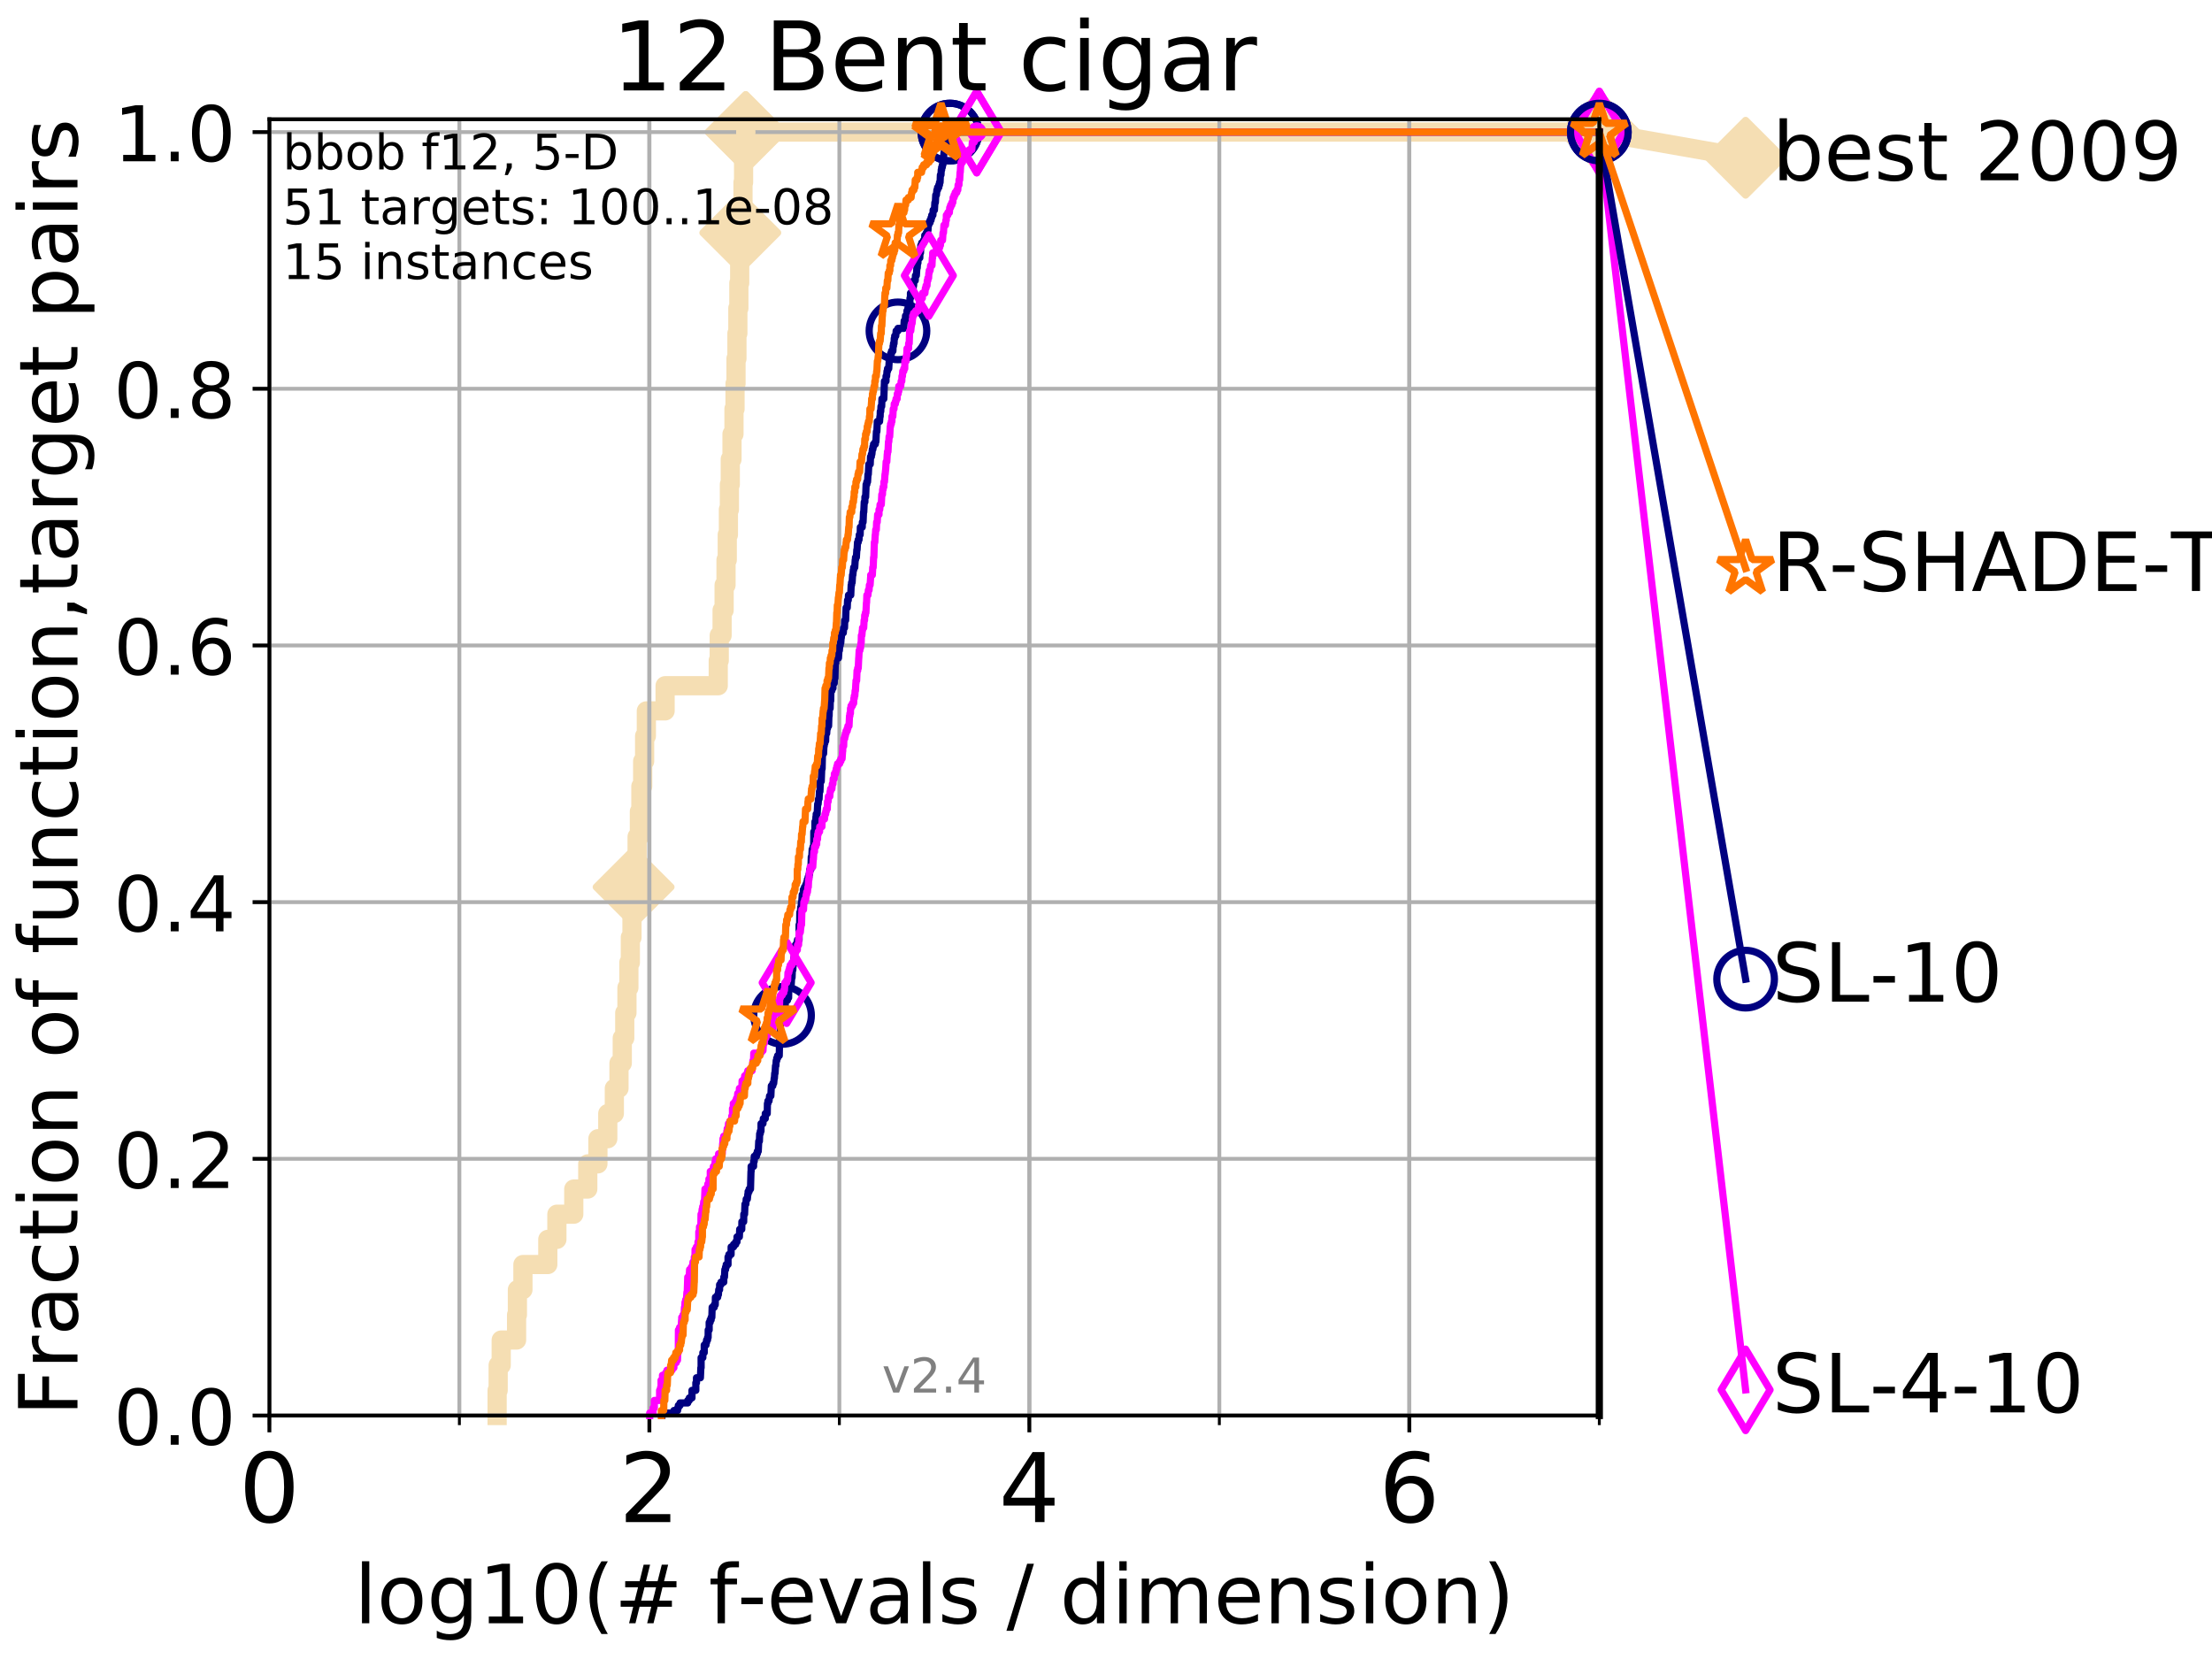 <?xml version="1.0" encoding="utf-8" standalone="no"?>
<!DOCTYPE svg PUBLIC "-//W3C//DTD SVG 1.1//EN"
  "http://www.w3.org/Graphics/SVG/1.1/DTD/svg11.dtd">
<!-- Created with matplotlib (http://matplotlib.org/) -->
<svg height="345.6pt" version="1.1" viewBox="0 0 460.8 345.6" width="460.8pt" xmlns="http://www.w3.org/2000/svg" xmlns:xlink="http://www.w3.org/1999/xlink">
 <defs>
  <style type="text/css">
*{stroke-linecap:butt;stroke-linejoin:round;}
  </style>
 </defs>
 <g id="figure_1">
  <g id="patch_1">
   <path d="M 0 345.6 
L 460.8 345.6 
L 460.8 0 
L 0 0 
z
" style="fill:#ffffff;"/>
  </g>
  <g id="axes_1">
   <g id="patch_2">
    <path d="M 56.12 294.88 
L 333.168 294.88 
L 333.168 24.84 
L 56.12 24.84 
z
" style="fill:#ffffff;"/>
   </g>
   <g id="line2d_1">
    <path d="M 103.561 294.88 
L 103.561 289.638 
L 103.777 289.638 
L 103.777 284.395 
L 104.41 284.395 
L 104.41 279.153 
L 107.613 279.153 
L 107.613 273.91 
L 107.784 273.91 
L 107.784 268.668 
L 108.935 268.668 
L 108.935 263.425 
L 114.117 263.425 
L 114.117 258.183 
L 116.011 258.183 
L 116.011 252.94 
L 119.527 252.94 
L 119.527 247.698 
L 122.444 247.698 
L 122.444 242.455 
L 124.557 242.455 
L 124.557 237.213 
L 126.61 237.213 
L 126.61 231.97 
L 127.977 231.97 
L 127.977 226.728 
L 128.948 226.728 
L 128.948 221.485 
L 129.63 221.485 
L 129.63 216.243 
L 130.147 216.243 
L 130.147 211 
L 130.605 211 
L 130.605 205.758 
L 131.006 205.758 
L 131.006 200.515 
L 131.312 200.515 
L 131.312 195.273 
L 131.655 195.273 
L 131.655 190.03 
L 131.991 190.03 
L 131.991 184.788 
L 132.321 184.788 
L 132.321 179.546 
L 132.724 179.546 
L 132.724 174.303 
L 133.196 174.303 
L 133.196 169.061 
L 133.504 169.061 
L 133.504 163.818 
L 133.881 163.818 
L 133.881 158.576 
L 134.286 158.576 
L 134.286 153.333 
L 134.646 153.333 
L 134.646 148.091 
L 138.553 148.091 
L 138.553 142.848 
L 149.623 142.848 
L 149.623 137.606 
L 149.831 137.606 
L 149.831 132.363 
L 150.425 132.363 
L 150.425 127.121 
L 150.847 127.121 
L 150.847 121.878 
L 151.245 121.878 
L 151.245 116.636 
L 151.501 116.636 
L 151.501 111.393 
L 151.74 111.393 
L 151.74 106.151 
L 151.95 106.151 
L 151.95 100.908 
L 152.131 100.908 
L 152.131 95.666 
L 152.489 95.666 
L 152.489 90.423 
L 152.9 90.423 
L 152.9 85.181 
L 153.121 85.181 
L 153.121 79.938 
L 153.327 79.938 
L 153.327 74.696 
L 153.518 74.696 
L 153.518 69.453 
L 153.707 69.453 
L 153.707 64.211 
L 153.918 64.211 
L 153.918 58.969 
L 154.091 58.969 
L 154.091 53.726 
L 154.217 53.726 
L 154.217 48.484 
L 154.601 48.484 
L 154.601 43.241 
L 154.779 43.241 
L 154.779 37.999 
L 154.9 37.999 
L 154.9 32.756 
L 155.345 32.756 
L 155.345 27.514 
L 333.168 27.514 
" style="fill:none;stroke:#f5deb3;stroke-linecap:square;stroke-width:4;"/>
   </g>
   <g id="line2d_2">
    <defs>
     <path d="M -0 7.778 
L 7.778 0 
L 0 -7.778 
L -7.778 -0 
z
" id="m4ab9aeb08c" style="stroke:#f5deb3;stroke-linejoin:miter;stroke-width:1.5;"/>
    </defs>
    <g>
     <use style="fill:#f5deb3;stroke:#f5deb3;stroke-linejoin:miter;stroke-width:1.5;" x="131.991" xlink:href="#m4ab9aeb08c" y="184.788"/>
     <use style="fill:#f5deb3;stroke:#f5deb3;stroke-linejoin:miter;stroke-width:1.5;" x="154.217" xlink:href="#m4ab9aeb08c" y="48.484"/>
     <use style="fill:#f5deb3;stroke:#f5deb3;stroke-linejoin:miter;stroke-width:1.5;" x="155.345" xlink:href="#m4ab9aeb08c" y="27.514"/>
     <use style="fill:#f5deb3;stroke:#f5deb3;stroke-linejoin:miter;stroke-width:1.5;" x="155.345" xlink:href="#m4ab9aeb08c" y="27.514"/>
     <use style="fill:#f5deb3;stroke:#f5deb3;stroke-linejoin:miter;stroke-width:1.5;" x="333.168" xlink:href="#m4ab9aeb08c" y="27.514"/>
    </g>
   </g>
   <g id="line2d_3">
    <path style="fill:none;stroke:#f5deb3;stroke-linecap:square;stroke-width:4;"/>
    <g/>
   </g>
   <g id="line2d_4">
    <path d="M 333.168 27.514 
L 363.643 32.861 
" style="fill:none;stroke:#f5deb3;stroke-linecap:square;stroke-width:4;"/>
    <g>
     <use style="fill:#f5deb3;stroke:#f5deb3;stroke-linejoin:miter;stroke-width:1.5;" x="333.168" xlink:href="#m4ab9aeb08c" y="27.514"/>
     <use style="fill:#f5deb3;stroke:#f5deb3;stroke-linejoin:miter;stroke-width:1.5;" x="363.643" xlink:href="#m4ab9aeb08c" y="32.861"/>
    </g>
   </g>
   <g id="matplotlib.axis_1">
    <g id="xtick_1">
     <g id="line2d_5">
      <path clip-path="url(#p3d99b93c18)" d="M 56.12 294.88 
L 56.12 24.84 
" style="fill:none;stroke:#b0b0b0;stroke-linecap:square;stroke-width:0.8;"/>
     </g>
     <g id="line2d_6">
      <defs>
       <path d="M 0 0 
L 0 3.5 
" id="m8bdb6a1fa3" style="stroke:#000000;stroke-width:0.8;"/>
      </defs>
      <g>
       <use style="stroke:#000000;stroke-width:0.8;" x="56.12" xlink:href="#m8bdb6a1fa3" y="294.88"/>
      </g>
     </g>
     <g id="text_1">
      <!-- 0 -->
      <defs>
       <path d="M 31.781 66.406 
Q 24.172 66.406 20.328 58.906 
Q 16.5 51.422 16.5 36.375 
Q 16.5 21.391 20.328 13.891 
Q 24.172 6.391 31.781 6.391 
Q 39.453 6.391 43.281 13.891 
Q 47.125 21.391 47.125 36.375 
Q 47.125 51.422 43.281 58.906 
Q 39.453 66.406 31.781 66.406 
z
M 31.781 74.219 
Q 44.047 74.219 50.516 64.516 
Q 56.984 54.828 56.984 36.375 
Q 56.984 17.969 50.516 8.266 
Q 44.047 -1.422 31.781 -1.422 
Q 19.531 -1.422 13.062 8.266 
Q 6.594 17.969 6.594 36.375 
Q 6.594 54.828 13.062 64.516 
Q 19.531 74.219 31.781 74.219 
z
" id="DejaVuSans-30"/>
      </defs>
      <g transform="translate(49.758 317.077)scale(0.2 -0.2)">
       <use xlink:href="#DejaVuSans-30"/>
      </g>
     </g>
    </g>
    <g id="xtick_2">
     <g id="line2d_7">
      <path clip-path="url(#p3d99b93c18)" d="M 135.277 294.88 
L 135.277 24.84 
" style="fill:none;stroke:#b0b0b0;stroke-linecap:square;stroke-width:0.8;"/>
     </g>
     <g id="line2d_8">
      <g>
       <use style="stroke:#000000;stroke-width:0.8;" x="135.277" xlink:href="#m8bdb6a1fa3" y="294.88"/>
      </g>
     </g>
     <g id="text_2">
      <!-- 2 -->
      <defs>
       <path d="M 19.188 8.297 
L 53.609 8.297 
L 53.609 0 
L 7.328 0 
L 7.328 8.297 
Q 12.938 14.109 22.625 23.891 
Q 32.328 33.688 34.812 36.531 
Q 39.547 41.844 41.422 45.531 
Q 43.312 49.219 43.312 52.781 
Q 43.312 58.594 39.234 62.25 
Q 35.156 65.922 28.609 65.922 
Q 23.969 65.922 18.812 64.312 
Q 13.672 62.703 7.812 59.422 
L 7.812 69.391 
Q 13.766 71.781 18.938 73 
Q 24.125 74.219 28.422 74.219 
Q 39.75 74.219 46.484 68.547 
Q 53.219 62.891 53.219 53.422 
Q 53.219 48.922 51.531 44.891 
Q 49.859 40.875 45.406 35.406 
Q 44.188 33.984 37.641 27.219 
Q 31.109 20.453 19.188 8.297 
z
" id="DejaVuSans-32"/>
      </defs>
      <g transform="translate(128.914 317.077)scale(0.2 -0.2)">
       <use xlink:href="#DejaVuSans-32"/>
      </g>
     </g>
    </g>
    <g id="xtick_3">
     <g id="line2d_9">
      <path clip-path="url(#p3d99b93c18)" d="M 214.433 294.88 
L 214.433 24.84 
" style="fill:none;stroke:#b0b0b0;stroke-linecap:square;stroke-width:0.8;"/>
     </g>
     <g id="line2d_10">
      <g>
       <use style="stroke:#000000;stroke-width:0.8;" x="214.433" xlink:href="#m8bdb6a1fa3" y="294.88"/>
      </g>
     </g>
     <g id="text_3">
      <!-- 4 -->
      <defs>
       <path d="M 37.797 64.312 
L 12.891 25.391 
L 37.797 25.391 
z
M 35.203 72.906 
L 47.609 72.906 
L 47.609 25.391 
L 58.016 25.391 
L 58.016 17.188 
L 47.609 17.188 
L 47.609 0 
L 37.797 0 
L 37.797 17.188 
L 4.891 17.188 
L 4.891 26.703 
z
" id="DejaVuSans-34"/>
      </defs>
      <g transform="translate(208.071 317.077)scale(0.2 -0.2)">
       <use xlink:href="#DejaVuSans-34"/>
      </g>
     </g>
    </g>
    <g id="xtick_4">
     <g id="line2d_11">
      <path clip-path="url(#p3d99b93c18)" d="M 293.59 294.88 
L 293.59 24.84 
" style="fill:none;stroke:#b0b0b0;stroke-linecap:square;stroke-width:0.8;"/>
     </g>
     <g id="line2d_12">
      <g>
       <use style="stroke:#000000;stroke-width:0.8;" x="293.59" xlink:href="#m8bdb6a1fa3" y="294.88"/>
      </g>
     </g>
     <g id="text_4">
      <!-- 6 -->
      <defs>
       <path d="M 33.016 40.375 
Q 26.375 40.375 22.484 35.828 
Q 18.609 31.297 18.609 23.391 
Q 18.609 15.531 22.484 10.953 
Q 26.375 6.391 33.016 6.391 
Q 39.656 6.391 43.531 10.953 
Q 47.406 15.531 47.406 23.391 
Q 47.406 31.297 43.531 35.828 
Q 39.656 40.375 33.016 40.375 
z
M 52.594 71.297 
L 52.594 62.312 
Q 48.875 64.062 45.094 64.984 
Q 41.312 65.922 37.594 65.922 
Q 27.828 65.922 22.672 59.328 
Q 17.531 52.734 16.797 39.406 
Q 19.672 43.656 24.016 45.922 
Q 28.375 48.188 33.594 48.188 
Q 44.578 48.188 50.953 41.516 
Q 57.328 34.859 57.328 23.391 
Q 57.328 12.156 50.688 5.359 
Q 44.047 -1.422 33.016 -1.422 
Q 20.359 -1.422 13.672 8.266 
Q 6.984 17.969 6.984 36.375 
Q 6.984 53.656 15.188 63.938 
Q 23.391 74.219 37.203 74.219 
Q 40.922 74.219 44.703 73.484 
Q 48.484 72.75 52.594 71.297 
z
" id="DejaVuSans-36"/>
      </defs>
      <g transform="translate(287.227 317.077)scale(0.2 -0.2)">
       <use xlink:href="#DejaVuSans-36"/>
      </g>
     </g>
    </g>
    <g id="xtick_5">
     <g id="line2d_13">
      <path clip-path="url(#p3d99b93c18)" d="M 56.12 294.88 
L 56.12 24.84 
" style="fill:none;stroke:#b0b0b0;stroke-linecap:square;stroke-width:0.8;"/>
     </g>
     <g id="line2d_14">
      <defs>
       <path d="M 0 0 
L 0 2 
" id="m1764620981" style="stroke:#000000;stroke-width:0.6;"/>
      </defs>
      <g>
       <use style="stroke:#000000;stroke-width:0.6;" x="56.12" xlink:href="#m1764620981" y="294.88"/>
      </g>
     </g>
    </g>
    <g id="xtick_6">
     <g id="line2d_15">
      <path clip-path="url(#p3d99b93c18)" d="M 95.698 294.88 
L 95.698 24.84 
" style="fill:none;stroke:#b0b0b0;stroke-linecap:square;stroke-width:0.8;"/>
     </g>
     <g id="line2d_16">
      <g>
       <use style="stroke:#000000;stroke-width:0.6;" x="95.698" xlink:href="#m1764620981" y="294.88"/>
      </g>
     </g>
    </g>
    <g id="xtick_7">
     <g id="line2d_17">
      <path clip-path="url(#p3d99b93c18)" d="M 135.277 294.88 
L 135.277 24.84 
" style="fill:none;stroke:#b0b0b0;stroke-linecap:square;stroke-width:0.8;"/>
     </g>
     <g id="line2d_18">
      <g>
       <use style="stroke:#000000;stroke-width:0.6;" x="135.277" xlink:href="#m1764620981" y="294.88"/>
      </g>
     </g>
    </g>
    <g id="xtick_8">
     <g id="line2d_19">
      <path clip-path="url(#p3d99b93c18)" d="M 174.855 294.88 
L 174.855 24.84 
" style="fill:none;stroke:#b0b0b0;stroke-linecap:square;stroke-width:0.8;"/>
     </g>
     <g id="line2d_20">
      <g>
       <use style="stroke:#000000;stroke-width:0.6;" x="174.855" xlink:href="#m1764620981" y="294.88"/>
      </g>
     </g>
    </g>
    <g id="xtick_9">
     <g id="line2d_21">
      <path clip-path="url(#p3d99b93c18)" d="M 214.433 294.88 
L 214.433 24.84 
" style="fill:none;stroke:#b0b0b0;stroke-linecap:square;stroke-width:0.8;"/>
     </g>
     <g id="line2d_22">
      <g>
       <use style="stroke:#000000;stroke-width:0.6;" x="214.433" xlink:href="#m1764620981" y="294.88"/>
      </g>
     </g>
    </g>
    <g id="xtick_10">
     <g id="line2d_23">
      <path clip-path="url(#p3d99b93c18)" d="M 254.011 294.88 
L 254.011 24.84 
" style="fill:none;stroke:#b0b0b0;stroke-linecap:square;stroke-width:0.8;"/>
     </g>
     <g id="line2d_24">
      <g>
       <use style="stroke:#000000;stroke-width:0.6;" x="254.011" xlink:href="#m1764620981" y="294.88"/>
      </g>
     </g>
    </g>
    <g id="xtick_11">
     <g id="line2d_25">
      <path clip-path="url(#p3d99b93c18)" d="M 293.59 294.88 
L 293.59 24.84 
" style="fill:none;stroke:#b0b0b0;stroke-linecap:square;stroke-width:0.8;"/>
     </g>
     <g id="line2d_26">
      <g>
       <use style="stroke:#000000;stroke-width:0.6;" x="293.59" xlink:href="#m1764620981" y="294.88"/>
      </g>
     </g>
    </g>
    <g id="xtick_12">
     <g id="line2d_27">
      <path clip-path="url(#p3d99b93c18)" d="M 333.168 294.88 
L 333.168 24.84 
" style="fill:none;stroke:#b0b0b0;stroke-linecap:square;stroke-width:0.8;"/>
     </g>
     <g id="line2d_28">
      <g>
       <use style="stroke:#000000;stroke-width:0.6;" x="333.168" xlink:href="#m1764620981" y="294.88"/>
      </g>
     </g>
    </g>
    <g id="text_5">
     <!-- log10(# f-evals / dimension) -->
     <defs>
      <path d="M 9.422 75.984 
L 18.406 75.984 
L 18.406 0 
L 9.422 0 
z
" id="DejaVuSans-6c"/>
      <path d="M 30.609 48.391 
Q 23.391 48.391 19.188 42.75 
Q 14.984 37.109 14.984 27.297 
Q 14.984 17.484 19.156 11.844 
Q 23.344 6.203 30.609 6.203 
Q 37.797 6.203 41.984 11.859 
Q 46.188 17.531 46.188 27.297 
Q 46.188 37.016 41.984 42.703 
Q 37.797 48.391 30.609 48.391 
z
M 30.609 56 
Q 42.328 56 49.016 48.375 
Q 55.719 40.766 55.719 27.297 
Q 55.719 13.875 49.016 6.219 
Q 42.328 -1.422 30.609 -1.422 
Q 18.844 -1.422 12.172 6.219 
Q 5.516 13.875 5.516 27.297 
Q 5.516 40.766 12.172 48.375 
Q 18.844 56 30.609 56 
z
" id="DejaVuSans-6f"/>
      <path d="M 45.406 27.984 
Q 45.406 37.75 41.375 43.109 
Q 37.359 48.484 30.078 48.484 
Q 22.859 48.484 18.828 43.109 
Q 14.797 37.75 14.797 27.984 
Q 14.797 18.266 18.828 12.891 
Q 22.859 7.516 30.078 7.516 
Q 37.359 7.516 41.375 12.891 
Q 45.406 18.266 45.406 27.984 
z
M 54.391 6.781 
Q 54.391 -7.172 48.188 -13.984 
Q 42 -20.797 29.203 -20.797 
Q 24.469 -20.797 20.266 -20.094 
Q 16.062 -19.391 12.109 -17.922 
L 12.109 -9.188 
Q 16.062 -11.328 19.922 -12.344 
Q 23.781 -13.375 27.781 -13.375 
Q 36.625 -13.375 41.016 -8.766 
Q 45.406 -4.156 45.406 5.172 
L 45.406 9.625 
Q 42.625 4.781 38.281 2.391 
Q 33.938 0 27.875 0 
Q 17.828 0 11.672 7.656 
Q 5.516 15.328 5.516 27.984 
Q 5.516 40.672 11.672 48.328 
Q 17.828 56 27.875 56 
Q 33.938 56 38.281 53.609 
Q 42.625 51.219 45.406 46.391 
L 45.406 54.688 
L 54.391 54.688 
z
" id="DejaVuSans-67"/>
      <path d="M 12.406 8.297 
L 28.516 8.297 
L 28.516 63.922 
L 10.984 60.406 
L 10.984 69.391 
L 28.422 72.906 
L 38.281 72.906 
L 38.281 8.297 
L 54.391 8.297 
L 54.391 0 
L 12.406 0 
z
" id="DejaVuSans-31"/>
      <path d="M 31 75.875 
Q 24.469 64.656 21.281 53.656 
Q 18.109 42.672 18.109 31.391 
Q 18.109 20.125 21.312 9.062 
Q 24.516 -2 31 -13.188 
L 23.188 -13.188 
Q 15.875 -1.703 12.234 9.375 
Q 8.594 20.453 8.594 31.391 
Q 8.594 42.281 12.203 53.312 
Q 15.828 64.359 23.188 75.875 
z
" id="DejaVuSans-28"/>
      <path d="M 51.125 44 
L 36.922 44 
L 32.812 27.688 
L 47.125 27.688 
z
M 43.797 71.781 
L 38.719 51.516 
L 52.984 51.516 
L 58.109 71.781 
L 65.922 71.781 
L 60.891 51.516 
L 76.125 51.516 
L 76.125 44 
L 58.984 44 
L 54.984 27.688 
L 70.516 27.688 
L 70.516 20.219 
L 53.078 20.219 
L 48 0 
L 40.188 0 
L 45.219 20.219 
L 30.906 20.219 
L 25.875 0 
L 18.016 0 
L 23.094 20.219 
L 7.719 20.219 
L 7.719 27.688 
L 24.906 27.688 
L 29 44 
L 13.281 44 
L 13.281 51.516 
L 30.906 51.516 
L 35.891 71.781 
z
" id="DejaVuSans-23"/>
      <path id="DejaVuSans-20"/>
      <path d="M 37.109 75.984 
L 37.109 68.5 
L 28.516 68.5 
Q 23.688 68.5 21.797 66.547 
Q 19.922 64.594 19.922 59.516 
L 19.922 54.688 
L 34.719 54.688 
L 34.719 47.703 
L 19.922 47.703 
L 19.922 0 
L 10.891 0 
L 10.891 47.703 
L 2.297 47.703 
L 2.297 54.688 
L 10.891 54.688 
L 10.891 58.5 
Q 10.891 67.625 15.141 71.797 
Q 19.391 75.984 28.609 75.984 
z
" id="DejaVuSans-66"/>
      <path d="M 4.891 31.391 
L 31.203 31.391 
L 31.203 23.391 
L 4.891 23.391 
z
" id="DejaVuSans-2d"/>
      <path d="M 56.203 29.594 
L 56.203 25.203 
L 14.891 25.203 
Q 15.484 15.922 20.484 11.062 
Q 25.484 6.203 34.422 6.203 
Q 39.594 6.203 44.453 7.469 
Q 49.312 8.734 54.109 11.281 
L 54.109 2.781 
Q 49.266 0.734 44.188 -0.344 
Q 39.109 -1.422 33.891 -1.422 
Q 20.797 -1.422 13.156 6.188 
Q 5.516 13.812 5.516 26.812 
Q 5.516 40.234 12.766 48.109 
Q 20.016 56 32.328 56 
Q 43.359 56 49.781 48.891 
Q 56.203 41.797 56.203 29.594 
z
M 47.219 32.234 
Q 47.125 39.594 43.094 43.984 
Q 39.062 48.391 32.422 48.391 
Q 24.906 48.391 20.391 44.141 
Q 15.875 39.891 15.188 32.172 
z
" id="DejaVuSans-65"/>
      <path d="M 2.984 54.688 
L 12.5 54.688 
L 29.594 8.797 
L 46.688 54.688 
L 56.203 54.688 
L 35.688 0 
L 23.484 0 
z
" id="DejaVuSans-76"/>
      <path d="M 34.281 27.484 
Q 23.391 27.484 19.188 25 
Q 14.984 22.516 14.984 16.5 
Q 14.984 11.719 18.141 8.906 
Q 21.297 6.109 26.703 6.109 
Q 34.188 6.109 38.703 11.406 
Q 43.219 16.703 43.219 25.484 
L 43.219 27.484 
z
M 52.203 31.203 
L 52.203 0 
L 43.219 0 
L 43.219 8.297 
Q 40.141 3.328 35.547 0.953 
Q 30.953 -1.422 24.312 -1.422 
Q 15.922 -1.422 10.953 3.297 
Q 6 8.016 6 15.922 
Q 6 25.141 12.172 29.828 
Q 18.359 34.516 30.609 34.516 
L 43.219 34.516 
L 43.219 35.406 
Q 43.219 41.609 39.141 45 
Q 35.062 48.391 27.688 48.391 
Q 23 48.391 18.547 47.266 
Q 14.109 46.141 10.016 43.891 
L 10.016 52.203 
Q 14.938 54.109 19.578 55.047 
Q 24.219 56 28.609 56 
Q 40.484 56 46.344 49.844 
Q 52.203 43.703 52.203 31.203 
z
" id="DejaVuSans-61"/>
      <path d="M 44.281 53.078 
L 44.281 44.578 
Q 40.484 46.531 36.375 47.5 
Q 32.281 48.484 27.875 48.484 
Q 21.188 48.484 17.844 46.438 
Q 14.5 44.391 14.5 40.281 
Q 14.5 37.156 16.891 35.375 
Q 19.281 33.594 26.516 31.984 
L 29.594 31.297 
Q 39.156 29.25 43.188 25.516 
Q 47.219 21.781 47.219 15.094 
Q 47.219 7.469 41.188 3.016 
Q 35.156 -1.422 24.609 -1.422 
Q 20.219 -1.422 15.453 -0.562 
Q 10.688 0.297 5.422 2 
L 5.422 11.281 
Q 10.406 8.688 15.234 7.391 
Q 20.062 6.109 24.812 6.109 
Q 31.156 6.109 34.562 8.281 
Q 37.984 10.453 37.984 14.406 
Q 37.984 18.062 35.516 20.016 
Q 33.062 21.969 24.703 23.781 
L 21.578 24.516 
Q 13.234 26.266 9.516 29.906 
Q 5.812 33.547 5.812 39.891 
Q 5.812 47.609 11.281 51.797 
Q 16.75 56 26.812 56 
Q 31.781 56 36.172 55.266 
Q 40.578 54.547 44.281 53.078 
z
" id="DejaVuSans-73"/>
      <path d="M 25.391 72.906 
L 33.688 72.906 
L 8.297 -9.281 
L 0 -9.281 
z
" id="DejaVuSans-2f"/>
      <path d="M 45.406 46.391 
L 45.406 75.984 
L 54.391 75.984 
L 54.391 0 
L 45.406 0 
L 45.406 8.203 
Q 42.578 3.328 38.25 0.953 
Q 33.938 -1.422 27.875 -1.422 
Q 17.969 -1.422 11.734 6.484 
Q 5.516 14.406 5.516 27.297 
Q 5.516 40.188 11.734 48.094 
Q 17.969 56 27.875 56 
Q 33.938 56 38.25 53.625 
Q 42.578 51.266 45.406 46.391 
z
M 14.797 27.297 
Q 14.797 17.391 18.875 11.75 
Q 22.953 6.109 30.078 6.109 
Q 37.203 6.109 41.297 11.75 
Q 45.406 17.391 45.406 27.297 
Q 45.406 37.203 41.297 42.844 
Q 37.203 48.484 30.078 48.484 
Q 22.953 48.484 18.875 42.844 
Q 14.797 37.203 14.797 27.297 
z
" id="DejaVuSans-64"/>
      <path d="M 9.422 54.688 
L 18.406 54.688 
L 18.406 0 
L 9.422 0 
z
M 9.422 75.984 
L 18.406 75.984 
L 18.406 64.594 
L 9.422 64.594 
z
" id="DejaVuSans-69"/>
      <path d="M 52 44.188 
Q 55.375 50.25 60.062 53.125 
Q 64.75 56 71.094 56 
Q 79.641 56 84.281 50.016 
Q 88.922 44.047 88.922 33.016 
L 88.922 0 
L 79.891 0 
L 79.891 32.719 
Q 79.891 40.578 77.094 44.375 
Q 74.312 48.188 68.609 48.188 
Q 61.625 48.188 57.562 43.547 
Q 53.516 38.922 53.516 30.906 
L 53.516 0 
L 44.484 0 
L 44.484 32.719 
Q 44.484 40.625 41.703 44.406 
Q 38.922 48.188 33.109 48.188 
Q 26.219 48.188 22.156 43.531 
Q 18.109 38.875 18.109 30.906 
L 18.109 0 
L 9.078 0 
L 9.078 54.688 
L 18.109 54.688 
L 18.109 46.188 
Q 21.188 51.219 25.484 53.609 
Q 29.781 56 35.688 56 
Q 41.656 56 45.828 52.969 
Q 50 49.953 52 44.188 
z
" id="DejaVuSans-6d"/>
      <path d="M 54.891 33.016 
L 54.891 0 
L 45.906 0 
L 45.906 32.719 
Q 45.906 40.484 42.875 44.328 
Q 39.844 48.188 33.797 48.188 
Q 26.516 48.188 22.312 43.547 
Q 18.109 38.922 18.109 30.906 
L 18.109 0 
L 9.078 0 
L 9.078 54.688 
L 18.109 54.688 
L 18.109 46.188 
Q 21.344 51.125 25.703 53.562 
Q 30.078 56 35.797 56 
Q 45.219 56 50.047 50.172 
Q 54.891 44.344 54.891 33.016 
z
" id="DejaVuSans-6e"/>
      <path d="M 8.016 75.875 
L 15.828 75.875 
Q 23.141 64.359 26.781 53.312 
Q 30.422 42.281 30.422 31.391 
Q 30.422 20.453 26.781 9.375 
Q 23.141 -1.703 15.828 -13.188 
L 8.016 -13.188 
Q 14.5 -2 17.703 9.062 
Q 20.906 20.125 20.906 31.391 
Q 20.906 42.672 17.703 53.656 
Q 14.5 64.656 8.016 75.875 
z
" id="DejaVuSans-29"/>
     </defs>
     <g transform="translate(73.803 338.154)scale(0.17 -0.17)">
      <use xlink:href="#DejaVuSans-6c"/>
      <use x="27.783" xlink:href="#DejaVuSans-6f"/>
      <use x="88.965" xlink:href="#DejaVuSans-67"/>
      <use x="152.441" xlink:href="#DejaVuSans-31"/>
      <use x="216.064" xlink:href="#DejaVuSans-30"/>
      <use x="279.688" xlink:href="#DejaVuSans-28"/>
      <use x="318.701" xlink:href="#DejaVuSans-23"/>
      <use x="402.49" xlink:href="#DejaVuSans-20"/>
      <use x="434.277" xlink:href="#DejaVuSans-66"/>
      <use x="469.404" xlink:href="#DejaVuSans-2d"/>
      <use x="505.488" xlink:href="#DejaVuSans-65"/>
      <use x="567.012" xlink:href="#DejaVuSans-76"/>
      <use x="626.191" xlink:href="#DejaVuSans-61"/>
      <use x="687.471" xlink:href="#DejaVuSans-6c"/>
      <use x="715.254" xlink:href="#DejaVuSans-73"/>
      <use x="767.354" xlink:href="#DejaVuSans-20"/>
      <use x="799.141" xlink:href="#DejaVuSans-2f"/>
      <use x="832.832" xlink:href="#DejaVuSans-20"/>
      <use x="864.619" xlink:href="#DejaVuSans-64"/>
      <use x="928.096" xlink:href="#DejaVuSans-69"/>
      <use x="955.879" xlink:href="#DejaVuSans-6d"/>
      <use x="1053.291" xlink:href="#DejaVuSans-65"/>
      <use x="1114.814" xlink:href="#DejaVuSans-6e"/>
      <use x="1178.193" xlink:href="#DejaVuSans-73"/>
      <use x="1230.293" xlink:href="#DejaVuSans-69"/>
      <use x="1258.076" xlink:href="#DejaVuSans-6f"/>
      <use x="1319.258" xlink:href="#DejaVuSans-6e"/>
      <use x="1382.637" xlink:href="#DejaVuSans-29"/>
     </g>
    </g>
   </g>
   <g id="matplotlib.axis_2">
    <g id="ytick_1">
     <g id="line2d_29">
      <path clip-path="url(#p3d99b93c18)" d="M 56.12 294.88 
L 333.168 294.88 
" style="fill:none;stroke:#b0b0b0;stroke-linecap:square;stroke-width:0.8;"/>
     </g>
     <g id="line2d_30">
      <defs>
       <path d="M 0 0 
L -3.5 0 
" id="mc20a7aba04" style="stroke:#000000;stroke-width:0.8;"/>
      </defs>
      <g>
       <use style="stroke:#000000;stroke-width:0.8;" x="56.12" xlink:href="#mc20a7aba04" y="294.88"/>
      </g>
     </g>
     <g id="text_6">
      <!-- 0.0 -->
      <defs>
       <path d="M 10.688 12.406 
L 21 12.406 
L 21 0 
L 10.688 0 
z
" id="DejaVuSans-2e"/>
      </defs>
      <g transform="translate(23.675 300.959)scale(0.16 -0.16)">
       <use xlink:href="#DejaVuSans-30"/>
       <use x="63.623" xlink:href="#DejaVuSans-2e"/>
       <use x="95.41" xlink:href="#DejaVuSans-30"/>
      </g>
     </g>
    </g>
    <g id="ytick_2">
     <g id="line2d_31">
      <path clip-path="url(#p3d99b93c18)" d="M 56.12 241.407 
L 333.168 241.407 
" style="fill:none;stroke:#b0b0b0;stroke-linecap:square;stroke-width:0.8;"/>
     </g>
     <g id="line2d_32">
      <g>
       <use style="stroke:#000000;stroke-width:0.8;" x="56.12" xlink:href="#mc20a7aba04" y="241.407"/>
      </g>
     </g>
     <g id="text_7">
      <!-- 0.2 -->
      <g transform="translate(23.675 247.485)scale(0.16 -0.16)">
       <use xlink:href="#DejaVuSans-30"/>
       <use x="63.623" xlink:href="#DejaVuSans-2e"/>
       <use x="95.41" xlink:href="#DejaVuSans-32"/>
      </g>
     </g>
    </g>
    <g id="ytick_3">
     <g id="line2d_33">
      <path clip-path="url(#p3d99b93c18)" d="M 56.12 187.933 
L 333.168 187.933 
" style="fill:none;stroke:#b0b0b0;stroke-linecap:square;stroke-width:0.8;"/>
     </g>
     <g id="line2d_34">
      <g>
       <use style="stroke:#000000;stroke-width:0.8;" x="56.12" xlink:href="#mc20a7aba04" y="187.933"/>
      </g>
     </g>
     <g id="text_8">
      <!-- 0.4 -->
      <g transform="translate(23.675 194.012)scale(0.16 -0.16)">
       <use xlink:href="#DejaVuSans-30"/>
       <use x="63.623" xlink:href="#DejaVuSans-2e"/>
       <use x="95.41" xlink:href="#DejaVuSans-34"/>
      </g>
     </g>
    </g>
    <g id="ytick_4">
     <g id="line2d_35">
      <path clip-path="url(#p3d99b93c18)" d="M 56.12 134.46 
L 333.168 134.46 
" style="fill:none;stroke:#b0b0b0;stroke-linecap:square;stroke-width:0.8;"/>
     </g>
     <g id="line2d_36">
      <g>
       <use style="stroke:#000000;stroke-width:0.8;" x="56.12" xlink:href="#mc20a7aba04" y="134.46"/>
      </g>
     </g>
     <g id="text_9">
      <!-- 0.6 -->
      <g transform="translate(23.675 140.539)scale(0.16 -0.16)">
       <use xlink:href="#DejaVuSans-30"/>
       <use x="63.623" xlink:href="#DejaVuSans-2e"/>
       <use x="95.41" xlink:href="#DejaVuSans-36"/>
      </g>
     </g>
    </g>
    <g id="ytick_5">
     <g id="line2d_37">
      <path clip-path="url(#p3d99b93c18)" d="M 56.12 80.987 
L 333.168 80.987 
" style="fill:none;stroke:#b0b0b0;stroke-linecap:square;stroke-width:0.8;"/>
     </g>
     <g id="line2d_38">
      <g>
       <use style="stroke:#000000;stroke-width:0.8;" x="56.12" xlink:href="#mc20a7aba04" y="80.987"/>
      </g>
     </g>
     <g id="text_10">
      <!-- 0.8 -->
      <defs>
       <path d="M 31.781 34.625 
Q 24.75 34.625 20.719 30.859 
Q 16.703 27.094 16.703 20.516 
Q 16.703 13.922 20.719 10.156 
Q 24.75 6.391 31.781 6.391 
Q 38.812 6.391 42.859 10.172 
Q 46.922 13.969 46.922 20.516 
Q 46.922 27.094 42.891 30.859 
Q 38.875 34.625 31.781 34.625 
z
M 21.922 38.812 
Q 15.578 40.375 12.031 44.719 
Q 8.5 49.078 8.5 55.328 
Q 8.5 64.062 14.719 69.141 
Q 20.953 74.219 31.781 74.219 
Q 42.672 74.219 48.875 69.141 
Q 55.078 64.062 55.078 55.328 
Q 55.078 49.078 51.531 44.719 
Q 48 40.375 41.703 38.812 
Q 48.828 37.156 52.797 32.312 
Q 56.781 27.484 56.781 20.516 
Q 56.781 9.906 50.312 4.234 
Q 43.844 -1.422 31.781 -1.422 
Q 19.734 -1.422 13.25 4.234 
Q 6.781 9.906 6.781 20.516 
Q 6.781 27.484 10.781 32.312 
Q 14.797 37.156 21.922 38.812 
z
M 18.312 54.391 
Q 18.312 48.734 21.844 45.562 
Q 25.391 42.391 31.781 42.391 
Q 38.141 42.391 41.719 45.562 
Q 45.312 48.734 45.312 54.391 
Q 45.312 60.062 41.719 63.234 
Q 38.141 66.406 31.781 66.406 
Q 25.391 66.406 21.844 63.234 
Q 18.312 60.062 18.312 54.391 
z
" id="DejaVuSans-38"/>
      </defs>
      <g transform="translate(23.675 87.066)scale(0.16 -0.16)">
       <use xlink:href="#DejaVuSans-30"/>
       <use x="63.623" xlink:href="#DejaVuSans-2e"/>
       <use x="95.41" xlink:href="#DejaVuSans-38"/>
      </g>
     </g>
    </g>
    <g id="ytick_6">
     <g id="line2d_39">
      <path clip-path="url(#p3d99b93c18)" d="M 56.12 27.514 
L 333.168 27.514 
" style="fill:none;stroke:#b0b0b0;stroke-linecap:square;stroke-width:0.8;"/>
     </g>
     <g id="line2d_40">
      <g>
       <use style="stroke:#000000;stroke-width:0.8;" x="56.12" xlink:href="#mc20a7aba04" y="27.514"/>
      </g>
     </g>
     <g id="text_11">
      <!-- 1.0 -->
      <g transform="translate(23.675 33.592)scale(0.16 -0.16)">
       <use xlink:href="#DejaVuSans-31"/>
       <use x="63.623" xlink:href="#DejaVuSans-2e"/>
       <use x="95.41" xlink:href="#DejaVuSans-30"/>
      </g>
     </g>
    </g>
    <g id="text_12">
     <!-- Fraction of function,target pairs -->
     <defs>
      <path d="M 9.812 72.906 
L 51.703 72.906 
L 51.703 64.594 
L 19.672 64.594 
L 19.672 43.109 
L 48.578 43.109 
L 48.578 34.812 
L 19.672 34.812 
L 19.672 0 
L 9.812 0 
z
" id="DejaVuSans-46"/>
      <path d="M 41.109 46.297 
Q 39.594 47.172 37.812 47.578 
Q 36.031 48 33.891 48 
Q 26.266 48 22.188 43.047 
Q 18.109 38.094 18.109 28.812 
L 18.109 0 
L 9.078 0 
L 9.078 54.688 
L 18.109 54.688 
L 18.109 46.188 
Q 20.953 51.172 25.484 53.578 
Q 30.031 56 36.531 56 
Q 37.453 56 38.578 55.875 
Q 39.703 55.766 41.062 55.516 
z
" id="DejaVuSans-72"/>
      <path d="M 48.781 52.594 
L 48.781 44.188 
Q 44.969 46.297 41.141 47.344 
Q 37.312 48.391 33.406 48.391 
Q 24.656 48.391 19.812 42.844 
Q 14.984 37.312 14.984 27.297 
Q 14.984 17.281 19.812 11.734 
Q 24.656 6.203 33.406 6.203 
Q 37.312 6.203 41.141 7.25 
Q 44.969 8.297 48.781 10.406 
L 48.781 2.094 
Q 45.016 0.344 40.984 -0.531 
Q 36.969 -1.422 32.422 -1.422 
Q 20.062 -1.422 12.781 6.344 
Q 5.516 14.109 5.516 27.297 
Q 5.516 40.672 12.859 48.328 
Q 20.219 56 33.016 56 
Q 37.156 56 41.109 55.141 
Q 45.062 54.297 48.781 52.594 
z
" id="DejaVuSans-63"/>
      <path d="M 18.312 70.219 
L 18.312 54.688 
L 36.812 54.688 
L 36.812 47.703 
L 18.312 47.703 
L 18.312 18.016 
Q 18.312 11.328 20.141 9.422 
Q 21.969 7.516 27.594 7.516 
L 36.812 7.516 
L 36.812 0 
L 27.594 0 
Q 17.188 0 13.234 3.875 
Q 9.281 7.766 9.281 18.016 
L 9.281 47.703 
L 2.688 47.703 
L 2.688 54.688 
L 9.281 54.688 
L 9.281 70.219 
z
" id="DejaVuSans-74"/>
      <path d="M 8.5 21.578 
L 8.5 54.688 
L 17.484 54.688 
L 17.484 21.922 
Q 17.484 14.156 20.5 10.266 
Q 23.531 6.391 29.594 6.391 
Q 36.859 6.391 41.078 11.031 
Q 45.312 15.672 45.312 23.688 
L 45.312 54.688 
L 54.297 54.688 
L 54.297 0 
L 45.312 0 
L 45.312 8.406 
Q 42.047 3.422 37.719 1 
Q 33.406 -1.422 27.688 -1.422 
Q 18.266 -1.422 13.375 4.438 
Q 8.5 10.297 8.5 21.578 
z
M 31.109 56 
z
" id="DejaVuSans-75"/>
      <path d="M 11.719 12.406 
L 22.016 12.406 
L 22.016 4 
L 14.016 -11.625 
L 7.719 -11.625 
L 11.719 4 
z
" id="DejaVuSans-2c"/>
      <path d="M 18.109 8.203 
L 18.109 -20.797 
L 9.078 -20.797 
L 9.078 54.688 
L 18.109 54.688 
L 18.109 46.391 
Q 20.953 51.266 25.266 53.625 
Q 29.594 56 35.594 56 
Q 45.562 56 51.781 48.094 
Q 58.016 40.188 58.016 27.297 
Q 58.016 14.406 51.781 6.484 
Q 45.562 -1.422 35.594 -1.422 
Q 29.594 -1.422 25.266 0.953 
Q 20.953 3.328 18.109 8.203 
z
M 48.688 27.297 
Q 48.688 37.203 44.609 42.844 
Q 40.531 48.484 33.406 48.484 
Q 26.266 48.484 22.188 42.844 
Q 18.109 37.203 18.109 27.297 
Q 18.109 17.391 22.188 11.75 
Q 26.266 6.109 33.406 6.109 
Q 40.531 6.109 44.609 11.75 
Q 48.688 17.391 48.688 27.297 
z
" id="DejaVuSans-70"/>
     </defs>
     <g transform="translate(16.14 294.999)rotate(-90)scale(0.17 -0.17)">
      <use xlink:href="#DejaVuSans-46"/>
      <use x="57.41" xlink:href="#DejaVuSans-72"/>
      <use x="98.523" xlink:href="#DejaVuSans-61"/>
      <use x="159.803" xlink:href="#DejaVuSans-63"/>
      <use x="214.783" xlink:href="#DejaVuSans-74"/>
      <use x="253.992" xlink:href="#DejaVuSans-69"/>
      <use x="281.775" xlink:href="#DejaVuSans-6f"/>
      <use x="342.957" xlink:href="#DejaVuSans-6e"/>
      <use x="406.336" xlink:href="#DejaVuSans-20"/>
      <use x="438.123" xlink:href="#DejaVuSans-6f"/>
      <use x="499.305" xlink:href="#DejaVuSans-66"/>
      <use x="534.51" xlink:href="#DejaVuSans-20"/>
      <use x="566.297" xlink:href="#DejaVuSans-66"/>
      <use x="601.502" xlink:href="#DejaVuSans-75"/>
      <use x="664.881" xlink:href="#DejaVuSans-6e"/>
      <use x="728.26" xlink:href="#DejaVuSans-63"/>
      <use x="783.24" xlink:href="#DejaVuSans-74"/>
      <use x="822.449" xlink:href="#DejaVuSans-69"/>
      <use x="850.232" xlink:href="#DejaVuSans-6f"/>
      <use x="911.414" xlink:href="#DejaVuSans-6e"/>
      <use x="974.793" xlink:href="#DejaVuSans-2c"/>
      <use x="1006.58" xlink:href="#DejaVuSans-74"/>
      <use x="1045.789" xlink:href="#DejaVuSans-61"/>
      <use x="1107.068" xlink:href="#DejaVuSans-72"/>
      <use x="1148.166" xlink:href="#DejaVuSans-67"/>
      <use x="1211.643" xlink:href="#DejaVuSans-65"/>
      <use x="1273.166" xlink:href="#DejaVuSans-74"/>
      <use x="1312.375" xlink:href="#DejaVuSans-20"/>
      <use x="1344.162" xlink:href="#DejaVuSans-70"/>
      <use x="1407.639" xlink:href="#DejaVuSans-61"/>
      <use x="1468.918" xlink:href="#DejaVuSans-69"/>
      <use x="1496.701" xlink:href="#DejaVuSans-72"/>
      <use x="1537.814" xlink:href="#DejaVuSans-73"/>
     </g>
    </g>
   </g>
   <g id="line2d_41">
    <defs>
     <path d="M 0 1.5 
C 0.398 1.5 0.779 1.342 1.061 1.061 
C 1.342 0.779 1.5 0.398 1.5 0 
C 1.5 -0.398 1.342 -0.779 1.061 -1.061 
C 0.779 -1.342 0.398 -1.5 0 -1.5 
C -0.398 -1.5 -0.779 -1.342 -1.061 -1.061 
C -1.342 -0.779 -1.5 -0.398 -1.5 0 
C -1.5 0.398 -1.342 0.779 -1.061 1.061 
C -0.779 1.342 -0.398 1.5 0 1.5 
z
" id="ma360b1ef4d" style="stroke:#f5deb3;"/>
    </defs>
    <g>
     <use style="fill:#f5deb3;stroke:#f5deb3;" x="155.345" xlink:href="#ma360b1ef4d" y="27.514"/>
     <use style="fill:#f5deb3;stroke:#f5deb3;" x="155.345" xlink:href="#ma360b1ef4d" y="27.514"/>
    </g>
   </g>
   <g id="line2d_42">
    <defs>
     <path d="M 0 1.5 
C 0.398 1.5 0.779 1.342 1.061 1.061 
C 1.342 0.779 1.5 0.398 1.5 0 
C 1.5 -0.398 1.342 -0.779 1.061 -1.061 
C 0.779 -1.342 0.398 -1.5 0 -1.5 
C -0.398 -1.5 -0.779 -1.342 -1.061 -1.061 
C -1.342 -0.779 -1.5 -0.398 -1.5 0 
C -1.5 0.398 -1.342 0.779 -1.061 1.061 
C -0.779 1.342 -0.398 1.5 0 1.5 
z
" id="m74cdcf0539" style="stroke:#000080;"/>
    </defs>
    <g>
     <use style="fill:#000080;stroke:#000080;" x="197.895" xlink:href="#m74cdcf0539" y="27.514"/>
     <use style="fill:#000080;stroke:#000080;" x="197.895" xlink:href="#m74cdcf0539" y="27.514"/>
    </g>
   </g>
   <g id="line2d_43">
    <path d="M 137.887 294.88 
L 137.887 294.356 
L 140.384 294.356 
L 140.384 293.832 
L 141.158 293.832 
L 141.158 293.307 
L 141.304 293.307 
L 141.304 292.783 
L 141.663 292.783 
L 141.663 292.259 
L 143.269 292.259 
L 143.269 291.735 
L 143.59 291.735 
L 143.59 291.21 
L 144.153 291.21 
L 144.153 289.638 
L 144.954 289.638 
L 144.954 288.065 
L 145.091 288.065 
L 145.091 287.016 
L 145.906 287.016 
L 145.999 284.919 
L 146.054 284.919 
L 146.054 282.822 
L 146.417 282.822 
L 146.417 281.774 
L 146.703 281.774 
L 146.703 280.201 
L 147.07 280.201 
L 147.07 279.677 
L 147.191 279.677 
L 147.191 279.153 
L 147.396 279.153 
L 147.396 278.628 
L 147.514 278.628 
L 147.531 277.056 
L 147.732 277.056 
L 147.732 275.483 
L 147.931 275.483 
L 147.931 274.959 
L 148.144 274.959 
L 148.144 274.434 
L 148.289 274.434 
L 148.354 272.337 
L 148.782 272.337 
L 148.782 271.813 
L 149 271.813 
L 149.031 270.24 
L 149.503 270.24 
L 149.503 269.716 
L 149.653 269.716 
L 149.727 268.668 
L 149.904 268.668 
L 149.904 267.619 
L 150.195 267.619 
L 150.195 267.095 
L 150.777 267.095 
L 150.777 266.046 
L 150.916 266.046 
L 150.999 264.474 
L 151.15 264.474 
L 151.15 263.949 
L 151.286 263.949 
L 151.286 263.425 
L 151.661 263.425 
L 151.661 261.852 
L 151.845 261.852 
L 151.845 261.328 
L 152.298 261.328 
L 152.311 259.755 
L 152.814 259.755 
L 152.814 259.231 
L 153.254 259.231 
L 153.254 258.707 
L 153.53 258.707 
L 153.53 257.658 
L 154.022 257.658 
L 154.091 256.086 
L 154.523 256.086 
L 154.545 254.513 
L 154.922 254.513 
L 154.944 252.94 
L 155.108 252.94 
L 155.194 250.843 
L 155.377 250.843 
L 155.451 249.795 
L 155.683 249.795 
L 155.788 248.746 
L 155.84 248.746 
L 155.84 248.222 
L 156.057 248.222 
L 156.057 247.698 
L 156.342 247.698 
L 156.443 244.028 
L 156.473 244.028 
L 156.473 242.979 
L 156.986 242.979 
L 156.986 241.931 
L 157.121 241.931 
L 157.121 240.882 
L 157.578 240.882 
L 157.578 240.358 
L 157.765 240.358 
L 157.765 239.834 
L 157.959 239.834 
L 158.06 237.737 
L 158.196 237.737 
L 158.251 236.164 
L 158.385 236.164 
L 158.385 235.64 
L 158.528 235.64 
L 158.537 234.067 
L 158.941 234.067 
L 159.01 233.019 
L 159.42 233.019 
L 159.42 231.97 
L 159.829 231.97 
L 159.87 229.873 
L 159.968 229.873 
L 159.968 229.349 
L 160.204 229.349 
L 160.308 228.301 
L 160.586 228.301 
L 160.681 226.204 
L 160.992 226.204 
L 160.992 225.679 
L 161.175 225.679 
L 161.274 224.631 
L 161.32 224.631 
L 161.387 223.582 
L 161.455 223.582 
L 161.552 222.01 
L 161.634 222.01 
L 161.693 220.961 
L 161.804 220.961 
L 161.804 220.437 
L 161.986 220.437 
L 161.986 219.913 
L 162.332 219.913 
L 162.431 215.719 
L 162.495 215.719 
L 162.6 213.097 
L 162.649 213.097 
L 162.649 212.573 
L 162.809 212.573 
L 162.809 212.049 
L 163.016 212.049 
L 163.016 211.525 
L 163.247 211.525 
L 163.274 209.952 
L 163.562 209.952 
L 163.608 208.379 
L 164.046 208.379 
L 164.046 207.855 
L 164.283 207.855 
L 164.314 206.282 
L 164.397 206.282 
L 164.497 205.234 
L 164.815 205.234 
L 164.913 203.661 
L 164.999 203.661 
L 165.06 202.088 
L 165.157 202.088 
L 165.205 201.04 
L 165.289 201.04 
L 165.385 199.467 
L 165.45 199.467 
L 165.504 197.894 
L 165.71 197.894 
L 165.71 196.846 
L 166.006 196.846 
L 166.006 196.321 
L 166.12 196.321 
L 166.12 195.797 
L 166.46 195.797 
L 166.46 192.652 
L 166.577 192.652 
L 166.621 190.03 
L 166.743 190.03 
L 166.804 188.982 
L 166.891 188.982 
L 166.957 187.933 
L 167.011 187.933 
L 167.119 186.361 
L 167.36 186.361 
L 167.36 185.312 
L 167.592 185.312 
L 167.592 184.788 
L 167.863 184.788 
L 167.863 184.264 
L 168.058 184.264 
L 168.058 183.739 
L 168.185 183.739 
L 168.185 183.215 
L 168.357 183.215 
L 168.357 182.691 
L 168.527 182.691 
L 168.527 182.167 
L 168.64 182.167 
L 168.69 181.118 
L 168.929 181.118 
L 169.002 178.497 
L 169.117 178.497 
L 169.189 176.924 
L 169.365 176.924 
L 169.365 176.4 
L 169.511 176.4 
L 169.53 173.255 
L 169.749 173.255 
L 169.772 171.158 
L 169.91 171.158 
L 169.979 170.109 
L 170.029 170.109 
L 170.029 169.585 
L 170.228 169.585 
L 170.336 167.488 
L 170.434 167.488 
L 170.509 166.439 
L 170.628 166.439 
L 170.703 164.867 
L 170.812 164.867 
L 170.886 162.77 
L 171.079 162.77 
L 171.182 160.148 
L 171.263 160.148 
L 171.339 157.003 
L 171.565 157.003 
L 171.644 155.43 
L 171.693 155.43 
L 171.693 154.906 
L 171.817 154.906 
L 171.817 154.382 
L 171.997 154.382 
L 172.037 152.809 
L 172.21 152.809 
L 172.282 151.76 
L 172.382 151.76 
L 172.382 151.236 
L 172.611 151.236 
L 172.677 149.139 
L 172.724 149.139 
L 172.759 147.566 
L 172.933 147.566 
L 172.967 145.994 
L 173.051 145.994 
L 173.09 143.897 
L 173.29 143.897 
L 173.29 143.372 
L 173.522 143.372 
L 173.53 142.324 
L 173.788 142.324 
L 173.81 141.275 
L 173.93 141.275 
L 174.009 138.13 
L 174.103 138.13 
L 174.103 137.081 
L 174.672 137.081 
L 174.769 135.509 
L 174.858 135.509 
L 174.93 134.46 
L 175.033 134.46 
L 175.033 133.936 
L 175.148 133.936 
L 175.222 132.887 
L 175.259 132.887 
L 175.336 131.839 
L 175.674 131.839 
L 175.739 130.79 
L 175.928 130.79 
L 175.976 129.218 
L 176.159 129.218 
L 176.254 126.596 
L 176.496 126.596 
L 176.562 125.024 
L 176.71 125.024 
L 176.754 123.975 
L 177.227 123.975 
L 177.317 121.878 
L 177.394 121.878 
L 177.394 121.354 
L 177.515 121.354 
L 177.6 119.781 
L 177.665 119.781 
L 177.764 118.733 
L 177.836 118.733 
L 177.836 118.209 
L 178.06 118.209 
L 178.154 116.636 
L 178.216 116.636 
L 178.216 116.112 
L 178.399 116.112 
L 178.491 114.539 
L 178.544 114.539 
L 178.638 112.966 
L 178.781 112.966 
L 178.781 112.442 
L 178.952 112.442 
L 179.001 111.393 
L 179.186 111.393 
L 179.226 109.821 
L 179.619 109.821 
L 179.643 108.772 
L 179.793 108.772 
L 179.885 106.675 
L 179.937 106.675 
L 180.036 104.578 
L 180.17 104.578 
L 180.178 103.53 
L 180.326 103.53 
L 180.426 100.908 
L 180.574 100.908 
L 180.574 100.384 
L 180.724 100.384 
L 180.817 98.811 
L 180.885 98.811 
L 180.993 96.714 
L 181.284 96.714 
L 181.346 95.142 
L 181.519 95.142 
L 181.519 94.617 
L 181.631 94.617 
L 181.732 93.569 
L 181.849 93.569 
L 181.849 93.045 
L 181.975 93.045 
L 181.975 92.52 
L 182.35 92.52 
L 182.35 91.996 
L 182.468 91.996 
L 182.571 89.899 
L 182.672 89.899 
L 182.759 87.802 
L 183.23 87.802 
L 183.303 86.754 
L 183.354 86.754 
L 183.379 85.705 
L 183.477 85.705 
L 183.525 84.657 
L 183.672 84.657 
L 183.723 83.084 
L 184.117 83.084 
L 184.227 79.938 
L 184.237 79.938 
L 184.237 79.414 
L 184.572 79.414 
L 184.576 78.366 
L 184.702 78.366 
L 184.778 77.317 
L 184.889 77.317 
L 184.889 76.793 
L 185.139 76.793 
L 185.237 75.22 
L 185.321 75.22 
L 185.321 74.696 
L 185.485 74.696 
L 185.54 73.647 
L 185.72 73.647 
L 185.72 73.123 
L 186.01 73.123 
L 186.048 72.075 
L 186.13 72.075 
L 186.13 71.55 
L 186.246 71.55 
L 186.29 70.502 
L 186.38 70.502 
L 186.38 69.978 
L 186.607 69.978 
L 186.683 68.929 
L 187.062 68.929 
L 187.062 68.405 
L 188.263 68.405 
L 188.36 66.832 
L 188.583 66.832 
L 188.634 65.784 
L 188.908 65.784 
L 188.941 64.735 
L 189.131 64.735 
L 189.131 64.211 
L 189.416 64.211 
L 189.446 63.163 
L 189.54 63.163 
L 189.564 62.114 
L 189.661 62.114 
L 189.664 61.066 
L 189.997 61.066 
L 189.997 60.541 
L 190.203 60.541 
L 190.269 59.493 
L 190.323 59.493 
L 190.357 58.444 
L 190.661 58.444 
L 190.707 57.396 
L 190.894 57.396 
L 190.998 55.823 
L 191.067 55.823 
L 191.134 54.775 
L 191.226 54.775 
L 191.251 53.726 
L 191.609 53.726 
L 191.64 52.678 
L 191.76 52.678 
L 191.82 51.105 
L 192.005 51.105 
L 192.005 50.581 
L 192.402 50.581 
L 192.402 50.056 
L 192.631 50.056 
L 192.643 49.008 
L 192.975 49.008 
L 192.975 48.484 
L 193.209 48.484 
L 193.209 47.959 
L 193.321 47.959 
L 193.358 46.911 
L 193.476 46.911 
L 193.476 46.387 
L 193.747 46.387 
L 193.747 45.862 
L 193.956 45.862 
L 193.956 45.338 
L 194.101 45.338 
L 194.101 44.814 
L 194.342 44.814 
L 194.388 43.765 
L 194.658 43.765 
L 194.752 42.193 
L 194.852 42.193 
L 194.934 40.62 
L 195.076 40.62 
L 195.171 39.571 
L 195.313 39.571 
L 195.313 39.047 
L 195.569 39.047 
L 195.569 38.523 
L 195.715 38.523 
L 195.715 37.999 
L 195.834 37.999 
L 195.903 36.426 
L 196.029 36.426 
L 196.082 35.377 
L 196.164 35.377 
L 196.164 34.853 
L 196.298 34.853 
L 196.298 34.329 
L 196.425 34.329 
L 196.508 32.756 
L 196.561 32.756 
L 196.661 31.708 
L 196.736 31.708 
L 196.823 30.135 
L 197.063 30.135 
L 197.063 29.611 
L 197.417 29.611 
L 197.417 29.086 
L 197.638 29.086 
L 197.728 28.038 
L 197.895 28.038 
L 197.895 27.514 
L 333.168 27.514 
L 333.168 27.514 
" style="fill:none;stroke:#000080;stroke-linecap:square;stroke-width:1.5;"/>
   </g>
   <g id="line2d_44">
    <defs>
     <path d="M 0 6 
C 1.591 6 3.117 5.368 4.243 4.243 
C 5.368 3.117 6 1.591 6 0 
C 6 -1.591 5.368 -3.117 4.243 -4.243 
C 3.117 -5.368 1.591 -6 0 -6 
C -1.591 -6 -3.117 -5.368 -4.243 -4.243 
C -5.368 -3.117 -6 -1.591 -6 0 
C -6 1.591 -5.368 3.117 -4.243 4.243 
C -3.117 5.368 -1.591 6 0 6 
z
" id="mdb7c387a7a" style="stroke:#000080;stroke-width:1.5;"/>
    </defs>
    <g>
     <use style="fill-opacity:0;stroke:#000080;stroke-width:1.5;" x="163.016" xlink:href="#mdb7c387a7a" y="211.525"/>
     <use style="fill-opacity:0;stroke:#000080;stroke-width:1.5;" x="187.062" xlink:href="#mdb7c387a7a" y="68.929"/>
     <use style="fill-opacity:0;stroke:#000080;stroke-width:1.5;" x="197.895" xlink:href="#mdb7c387a7a" y="27.514"/>
     <use style="fill-opacity:0;stroke:#000080;stroke-width:1.5;" x="197.895" xlink:href="#mdb7c387a7a" y="27.514"/>
     <use style="fill-opacity:0;stroke:#000080;stroke-width:1.5;" x="333.168" xlink:href="#mdb7c387a7a" y="27.514"/>
    </g>
   </g>
   <g id="line2d_45">
    <path style="fill:none;stroke:#000080;stroke-linecap:square;stroke-width:1.5;"/>
    <g/>
   </g>
   <g id="line2d_46">
    <defs>
     <path d="M 0 1.5 
C 0.398 1.5 0.779 1.342 1.061 1.061 
C 1.342 0.779 1.5 0.398 1.5 0 
C 1.5 -0.398 1.342 -0.779 1.061 -1.061 
C 0.779 -1.342 0.398 -1.5 0 -1.5 
C -0.398 -1.5 -0.779 -1.342 -1.061 -1.061 
C -1.342 -0.779 -1.5 -0.398 -1.5 0 
C -1.5 0.398 -1.342 0.779 -1.061 1.061 
C -0.779 1.342 -0.398 1.5 0 1.5 
z
" id="m3ec8c62457" style="stroke:#ff00ff;"/>
    </defs>
    <g>
     <use style="fill:#ff00ff;stroke:#ff00ff;" x="203.471" xlink:href="#m3ec8c62457" y="27.514"/>
     <use style="fill:#ff00ff;stroke:#ff00ff;" x="203.471" xlink:href="#m3ec8c62457" y="27.514"/>
    </g>
   </g>
   <g id="line2d_47">
    <path d="M 135.345 294.88 
L 135.345 294.356 
L 136.05 294.356 
L 136.05 293.307 
L 136.311 293.307 
L 136.311 291.735 
L 137.408 291.735 
L 137.408 289.638 
L 137.589 289.638 
L 137.589 289.113 
L 137.709 289.113 
L 137.709 287.541 
L 138.005 287.541 
L 138.005 286.492 
L 138.666 286.492 
L 138.666 285.968 
L 138.946 285.968 
L 138.946 285.444 
L 139.997 285.444 
L 139.997 284.919 
L 140.384 284.919 
L 140.384 283.871 
L 140.862 283.871 
L 140.862 283.347 
L 141.134 283.347 
L 141.182 281.774 
L 141.304 281.774 
L 141.328 277.056 
L 141.568 277.056 
L 141.568 276.531 
L 141.899 276.531 
L 141.992 274.959 
L 142.015 274.959 
L 142.015 274.434 
L 142.292 274.434 
L 142.292 273.91 
L 142.496 273.91 
L 142.586 272.337 
L 142.654 272.337 
L 142.698 271.289 
L 142.832 271.289 
L 142.832 270.765 
L 142.986 270.765 
L 143.096 269.192 
L 143.161 269.192 
L 143.269 266.046 
L 143.569 266.046 
L 143.653 264.474 
L 144.029 264.474 
L 144.029 263.949 
L 144.296 263.949 
L 144.357 262.901 
L 144.618 262.901 
L 144.638 261.852 
L 144.777 261.852 
L 144.797 260.28 
L 145.071 260.28 
L 145.071 259.755 
L 145.38 259.755 
L 145.399 258.707 
L 145.57 258.707 
L 145.57 256.61 
L 145.72 256.61 
L 145.72 255.561 
L 145.999 255.561 
L 146.036 252.94 
L 146.164 252.94 
L 146.273 251.892 
L 146.381 251.892 
L 146.381 251.367 
L 146.507 251.367 
L 146.596 250.319 
L 146.756 250.319 
L 146.861 247.698 
L 147.345 247.698 
L 147.447 246.649 
L 147.682 246.649 
L 147.682 245.601 
L 147.964 245.601 
L 147.964 244.028 
L 148.514 244.028 
L 148.609 242.979 
L 148.923 242.979 
L 148.969 241.931 
L 149.093 241.931 
L 149.093 241.407 
L 149.638 241.407 
L 149.697 240.358 
L 150.453 240.358 
L 150.538 238.261 
L 150.566 238.261 
L 150.609 237.213 
L 150.763 237.213 
L 150.763 236.689 
L 151.367 236.689 
L 151.407 235.64 
L 151.488 235.64 
L 151.488 235.116 
L 151.687 235.116 
L 151.753 234.067 
L 152.028 234.067 
L 152.028 233.543 
L 152.425 233.543 
L 152.438 232.495 
L 152.589 232.495 
L 152.589 230.922 
L 152.752 230.922 
L 152.764 229.873 
L 153.194 229.873 
L 153.194 229.349 
L 153.411 229.349 
L 153.411 228.825 
L 153.589 228.825 
L 153.684 227.776 
L 153.964 227.776 
L 154.034 226.728 
L 154.545 226.728 
L 154.59 225.155 
L 155.01 225.155 
L 155.01 224.631 
L 155.129 224.631 
L 155.129 224.107 
L 155.599 224.107 
L 155.599 223.582 
L 155.778 223.582 
L 155.778 223.058 
L 156.672 223.058 
L 156.692 222.01 
L 156.81 222.01 
L 156.839 220.961 
L 156.976 220.961 
L 157.025 219.388 
L 158.528 219.388 
L 158.528 218.864 
L 158.941 218.864 
L 159.028 217.291 
L 159.251 217.291 
L 159.268 216.243 
L 159.538 216.243 
L 159.538 215.719 
L 159.829 215.719 
L 159.829 215.194 
L 159.952 215.194 
L 159.952 214.146 
L 161.045 214.146 
L 161.091 212.049 
L 161.175 212.049 
L 161.175 211.525 
L 161.297 211.525 
L 161.297 211 
L 161.752 211 
L 161.752 210.476 
L 162.03 210.476 
L 162.037 209.428 
L 162.389 209.428 
L 162.431 207.855 
L 162.579 207.855 
L 162.579 207.331 
L 162.941 207.331 
L 162.941 206.806 
L 163.274 206.806 
L 163.274 206.282 
L 163.415 206.282 
L 163.502 204.709 
L 163.877 204.709 
L 163.877 204.185 
L 164.084 204.185 
L 164.148 202.612 
L 164.327 202.612 
L 164.327 202.088 
L 164.472 202.088 
L 164.472 201.564 
L 164.623 201.564 
L 164.623 201.04 
L 164.974 201.04 
L 164.974 200.515 
L 165.343 200.515 
L 165.438 198.418 
L 165.774 198.418 
L 165.774 197.894 
L 166.097 197.894 
L 166.137 196.846 
L 166.359 196.846 
L 166.465 194.224 
L 166.721 194.224 
L 166.815 193.176 
L 166.837 193.176 
L 166.837 192.652 
L 166.973 192.652 
L 167.054 189.506 
L 167.387 189.506 
L 167.461 187.933 
L 167.634 187.933 
L 167.634 187.409 
L 167.848 187.409 
L 167.946 186.361 
L 168.043 186.361 
L 168.043 185.836 
L 168.201 185.836 
L 168.302 184.788 
L 168.382 184.788 
L 168.452 183.215 
L 168.522 183.215 
L 168.601 181.642 
L 168.739 181.642 
L 168.768 180.594 
L 169.313 180.594 
L 169.408 179.021 
L 169.445 179.021 
L 169.535 177.449 
L 169.679 177.449 
L 169.679 176.4 
L 169.928 176.4 
L 169.928 175.876 
L 170.129 175.876 
L 170.151 174.827 
L 170.3 174.827 
L 170.349 173.779 
L 170.456 173.779 
L 170.456 173.255 
L 170.733 173.255 
L 170.768 172.206 
L 171.229 172.206 
L 171.263 170.633 
L 171.759 170.633 
L 171.85 169.585 
L 172.001 169.585 
L 172.001 169.061 
L 172.122 169.061 
L 172.122 168.536 
L 172.338 168.536 
L 172.386 166.964 
L 172.524 166.964 
L 172.567 165.915 
L 172.867 165.915 
L 172.925 164.867 
L 173.025 164.867 
L 173.025 164.342 
L 173.302 164.342 
L 173.392 163.294 
L 173.522 163.294 
L 173.563 162.245 
L 173.78 162.245 
L 173.817 161.197 
L 174.071 161.197 
L 174.071 160.673 
L 174.193 160.673 
L 174.193 160.148 
L 174.331 160.148 
L 174.331 159.624 
L 174.476 159.624 
L 174.476 159.1 
L 174.913 159.1 
L 174.913 158.576 
L 175.165 158.576 
L 175.165 158.051 
L 175.42 158.051 
L 175.529 156.479 
L 175.552 156.479 
L 175.575 155.43 
L 175.752 155.43 
L 175.795 153.857 
L 175.973 153.857 
L 175.973 153.333 
L 176.092 153.333 
L 176.092 152.809 
L 176.241 152.809 
L 176.241 152.285 
L 176.481 152.285 
L 176.481 151.76 
L 176.633 151.76 
L 176.633 151.236 
L 176.867 151.236 
L 176.968 149.139 
L 177.047 149.139 
L 177.047 148.615 
L 177.161 148.615 
L 177.173 147.566 
L 177.284 147.566 
L 177.284 147.042 
L 177.577 147.042 
L 177.577 146.518 
L 177.828 146.518 
L 177.871 145.469 
L 177.963 145.469 
L 177.963 144.945 
L 178.077 144.945 
L 178.137 143.897 
L 178.205 143.897 
L 178.29 142.324 
L 178.318 142.324 
L 178.318 141.8 
L 178.452 141.8 
L 178.538 139.703 
L 178.671 139.703 
L 178.671 139.178 
L 178.789 139.178 
L 178.887 137.081 
L 178.901 137.081 
L 178.985 135.509 
L 179.13 135.509 
L 179.13 134.984 
L 179.266 134.984 
L 179.346 133.936 
L 179.404 133.936 
L 179.436 132.363 
L 179.549 132.363 
L 179.632 131.315 
L 179.676 131.315 
L 179.676 130.79 
L 179.924 130.79 
L 180.008 129.218 
L 180.102 129.218 
L 180.13 128.169 
L 180.269 128.169 
L 180.269 127.645 
L 180.386 127.645 
L 180.495 125.548 
L 180.525 125.548 
L 180.584 123.975 
L 180.812 123.975 
L 180.897 122.927 
L 181.046 122.927 
L 181.108 121.878 
L 181.258 121.878 
L 181.364 120.306 
L 181.381 120.306 
L 181.381 119.781 
L 181.728 119.781 
L 181.804 118.209 
L 181.897 118.209 
L 181.986 116.112 
L 182.045 116.112 
L 182.142 112.966 
L 182.239 112.966 
L 182.328 111.393 
L 182.361 111.393 
L 182.423 110.345 
L 182.556 110.345 
L 182.617 108.772 
L 182.741 108.772 
L 182.828 107.199 
L 183.113 107.199 
L 183.115 106.151 
L 183.268 106.151 
L 183.335 105.102 
L 183.589 105.102 
L 183.694 103.005 
L 183.833 103.005 
L 183.876 101.957 
L 183.976 101.957 
L 183.976 101.433 
L 184.119 101.433 
L 184.129 100.384 
L 184.252 100.384 
L 184.36 98.811 
L 184.391 98.811 
L 184.499 97.763 
L 184.507 97.763 
L 184.599 96.19 
L 184.741 96.19 
L 184.83 94.617 
L 184.87 94.617 
L 184.87 94.093 
L 184.985 94.093 
L 185.086 91.996 
L 185.159 91.996 
L 185.212 90.948 
L 185.341 90.948 
L 185.449 88.851 
L 185.518 88.851 
L 185.518 88.326 
L 185.68 88.326 
L 185.68 87.802 
L 185.804 87.802 
L 185.809 86.754 
L 185.994 86.754 
L 186.078 85.181 
L 186.242 85.181 
L 186.283 84.132 
L 186.525 84.132 
L 186.525 83.608 
L 186.662 83.608 
L 186.662 83.084 
L 186.896 83.084 
L 186.92 82.035 
L 187.106 82.035 
L 187.106 81.511 
L 187.227 81.511 
L 187.229 80.463 
L 187.636 80.463 
L 187.725 79.414 
L 187.86 79.414 
L 187.895 78.366 
L 187.999 78.366 
L 188.057 77.317 
L 188.274 77.317 
L 188.274 76.793 
L 188.473 76.793 
L 188.499 75.22 
L 188.765 75.22 
L 188.78 74.172 
L 188.877 74.172 
L 188.95 72.599 
L 189.282 72.599 
L 189.282 71.55 
L 189.403 71.55 
L 189.493 68.929 
L 189.733 68.929 
L 189.833 67.881 
L 189.87 67.881 
L 189.87 67.356 
L 190.011 67.356 
L 190.095 66.308 
L 190.124 66.308 
L 190.124 65.784 
L 190.306 65.784 
L 190.306 65.259 
L 190.762 65.259 
L 190.762 64.735 
L 191.297 64.735 
L 191.338 63.687 
L 191.516 63.687 
L 191.516 63.163 
L 191.753 63.163 
L 191.806 62.114 
L 192.14 62.114 
L 192.174 61.066 
L 192.68 61.066 
L 192.773 60.017 
L 192.915 60.017 
L 192.915 59.493 
L 193.113 59.493 
L 193.168 58.444 
L 193.286 58.444 
L 193.286 57.92 
L 193.443 57.92 
L 193.495 56.872 
L 193.572 56.872 
L 193.572 56.347 
L 193.758 56.347 
L 193.864 55.299 
L 194.148 55.299 
L 194.219 53.726 
L 194.281 53.726 
L 194.3 52.678 
L 195.003 52.678 
L 195.105 51.629 
L 195.729 51.629 
L 195.729 51.105 
L 195.914 51.105 
L 195.975 50.056 
L 196.342 50.056 
L 196.448 48.484 
L 196.543 48.484 
L 196.637 46.911 
L 196.953 46.911 
L 197.047 45.862 
L 197.137 45.862 
L 197.142 44.814 
L 197.451 44.814 
L 197.451 44.29 
L 197.771 44.29 
L 197.851 43.241 
L 198.032 43.241 
L 198.032 42.717 
L 198.284 42.717 
L 198.284 42.193 
L 198.485 42.193 
L 198.552 41.144 
L 198.759 41.144 
L 198.759 40.62 
L 198.978 40.62 
L 198.978 40.096 
L 199.323 40.096 
L 199.323 39.571 
L 199.529 39.571 
L 199.592 38.523 
L 199.771 38.523 
L 199.788 37.474 
L 199.914 37.474 
L 199.998 35.902 
L 200.039 35.902 
L 200.128 34.329 
L 200.21 34.329 
L 200.21 33.805 
L 200.512 33.805 
L 200.512 33.28 
L 200.687 33.28 
L 200.687 32.756 
L 200.832 32.756 
L 200.832 32.232 
L 201.685 32.232 
L 201.685 31.708 
L 201.934 31.708 
L 201.934 31.183 
L 202.448 31.183 
L 202.554 29.611 
L 202.945 29.611 
L 202.945 29.086 
L 203.266 29.086 
L 203.307 28.038 
L 203.471 28.038 
L 203.471 27.514 
L 333.168 27.514 
L 333.168 27.514 
" style="fill:none;stroke:#ff00ff;stroke-linecap:square;stroke-width:1.5;"/>
   </g>
   <g id="line2d_48">
    <defs>
     <path d="M -0 8.485 
L 5.091 0 
L 0 -8.485 
L -5.091 -0 
z
" id="m8716326547" style="stroke:#ff00ff;stroke-linejoin:miter;stroke-width:1.5;"/>
    </defs>
    <g>
     <use style="fill-opacity:0;stroke:#ff00ff;stroke-linejoin:miter;stroke-width:1.5;" x="163.877" xlink:href="#m8716326547" y="204.709"/>
     <use style="fill-opacity:0;stroke:#ff00ff;stroke-linejoin:miter;stroke-width:1.5;" x="193.495" xlink:href="#m8716326547" y="57.396"/>
     <use style="fill-opacity:0;stroke:#ff00ff;stroke-linejoin:miter;stroke-width:1.5;" x="203.471" xlink:href="#m8716326547" y="27.514"/>
     <use style="fill-opacity:0;stroke:#ff00ff;stroke-linejoin:miter;stroke-width:1.5;" x="203.471" xlink:href="#m8716326547" y="27.514"/>
     <use style="fill-opacity:0;stroke:#ff00ff;stroke-linejoin:miter;stroke-width:1.5;" x="333.168" xlink:href="#m8716326547" y="27.514"/>
    </g>
   </g>
   <g id="line2d_49">
    <path style="fill:none;stroke:#ff00ff;stroke-linecap:square;stroke-width:1.5;"/>
    <g/>
   </g>
   <g id="line2d_50">
    <defs>
     <path d="M 0 1.5 
C 0.398 1.5 0.779 1.342 1.061 1.061 
C 1.342 0.779 1.5 0.398 1.5 0 
C 1.5 -0.398 1.342 -0.779 1.061 -1.061 
C 0.779 -1.342 0.398 -1.5 0 -1.5 
C -0.398 -1.5 -0.779 -1.342 -1.061 -1.061 
C -1.342 -0.779 -1.5 -0.398 -1.5 0 
C -1.5 0.398 -1.342 0.779 -1.061 1.061 
C -0.779 1.342 -0.398 1.5 0 1.5 
z
" id="m938ea9fbe5" style="stroke:#ff7500;"/>
    </defs>
    <g>
     <use style="fill:#ff7500;stroke:#ff7500;" x="196.02" xlink:href="#m938ea9fbe5" y="27.514"/>
     <use style="fill:#ff7500;stroke:#ff7500;" x="196.02" xlink:href="#m938ea9fbe5" y="27.514"/>
    </g>
   </g>
   <g id="line2d_51">
    <path d="M 137.768 294.88 
L 137.768 293.832 
L 138.267 293.832 
L 138.295 291.735 
L 138.496 291.735 
L 138.553 289.638 
L 138.863 289.638 
L 138.863 288.589 
L 139.002 288.589 
L 139.085 286.492 
L 139.14 286.492 
L 139.14 285.968 
L 139.68 285.968 
L 139.707 284.395 
L 139.813 284.395 
L 139.918 283.347 
L 140.307 283.347 
L 140.307 282.822 
L 140.663 282.822 
L 140.663 282.298 
L 140.788 282.298 
L 140.788 281.774 
L 141.231 281.774 
L 141.231 281.25 
L 141.568 281.25 
L 141.568 280.201 
L 141.805 280.201 
L 141.805 279.677 
L 141.922 279.677 
L 142.015 278.628 
L 142.062 278.628 
L 142.062 278.104 
L 142.292 278.104 
L 142.36 275.483 
L 142.541 275.483 
L 142.541 274.959 
L 142.721 274.959 
L 142.721 273.386 
L 142.898 273.386 
L 142.898 272.862 
L 143.161 272.862 
L 143.269 270.765 
L 143.441 270.765 
L 143.441 270.24 
L 143.926 270.24 
L 143.926 269.716 
L 144.377 269.716 
L 144.377 269.192 
L 144.518 269.192 
L 144.618 267.095 
L 144.638 267.095 
L 144.698 262.901 
L 144.876 262.901 
L 144.896 261.852 
L 145.626 261.852 
L 145.683 260.28 
L 145.814 260.28 
L 145.814 259.755 
L 145.943 259.755 
L 145.98 258.707 
L 146.182 258.707 
L 146.291 257.658 
L 146.327 257.658 
L 146.327 255.561 
L 146.543 255.561 
L 146.543 255.037 
L 146.685 255.037 
L 146.756 253.989 
L 146.896 253.989 
L 147.001 252.416 
L 147.07 252.416 
L 147.087 251.367 
L 147.208 251.367 
L 147.294 249.795 
L 147.782 249.795 
L 147.782 249.27 
L 147.931 249.27 
L 147.931 248.746 
L 148.16 248.746 
L 148.225 247.698 
L 148.545 247.698 
L 148.561 244.552 
L 148.798 244.552 
L 148.798 244.028 
L 149.261 244.028 
L 149.261 242.979 
L 149.831 242.979 
L 149.89 241.931 
L 149.977 241.931 
L 149.977 241.407 
L 150.296 241.407 
L 150.296 240.882 
L 150.41 240.882 
L 150.41 239.31 
L 150.581 239.31 
L 150.581 238.785 
L 150.763 238.785 
L 150.763 238.261 
L 150.985 238.261 
L 151.026 237.213 
L 151.434 237.213 
L 151.434 236.164 
L 151.594 236.164 
L 151.594 235.64 
L 151.858 235.64 
L 151.963 234.592 
L 152.041 234.592 
L 152.08 233.543 
L 153.023 233.543 
L 153.121 232.495 
L 153.339 232.495 
L 153.375 230.922 
L 153.719 230.922 
L 153.719 230.398 
L 153.976 230.398 
L 153.976 229.873 
L 154.172 229.873 
L 154.206 228.825 
L 154.297 228.825 
L 154.297 228.301 
L 155.075 228.301 
L 155.129 226.728 
L 155.237 226.728 
L 155.237 226.204 
L 155.355 226.204 
L 155.355 225.679 
L 155.788 225.679 
L 155.809 224.631 
L 155.923 224.631 
L 155.923 224.107 
L 156.047 224.107 
L 156.047 223.582 
L 156.18 223.582 
L 156.18 223.058 
L 156.322 223.058 
L 156.322 222.534 
L 156.79 222.534 
L 156.79 221.485 
L 157.55 221.485 
L 157.55 220.961 
L 157.848 220.961 
L 157.867 219.913 
L 158.314 219.913 
L 158.314 218.864 
L 158.457 218.864 
L 158.555 217.816 
L 158.688 217.816 
L 158.688 217.291 
L 158.958 217.291 
L 158.984 216.243 
L 159.165 216.243 
L 159.225 214.146 
L 159.454 214.146 
L 159.454 213.622 
L 159.646 213.622 
L 159.646 213.097 
L 159.796 213.097 
L 159.812 212.049 
L 159.985 212.049 
L 159.985 211 
L 160.171 211 
L 160.171 210.476 
L 160.356 210.476 
L 160.436 209.428 
L 160.523 209.428 
L 160.586 208.379 
L 160.759 208.379 
L 160.759 207.855 
L 160.945 207.855 
L 161.015 206.806 
L 161.076 206.806 
L 161.076 206.282 
L 161.282 206.282 
L 161.297 205.234 
L 161.44 205.234 
L 161.44 204.709 
L 161.656 204.709 
L 161.656 204.185 
L 161.789 204.185 
L 161.789 202.088 
L 161.986 202.088 
L 162.03 201.04 
L 162.182 201.04 
L 162.217 199.991 
L 162.705 199.991 
L 162.754 198.418 
L 162.879 198.418 
L 162.879 197.894 
L 163.166 197.894 
L 163.234 195.797 
L 163.294 195.797 
L 163.294 195.273 
L 163.621 195.273 
L 163.7 192.652 
L 163.838 192.652 
L 163.871 191.603 
L 164.013 191.603 
L 164.116 190.555 
L 164.491 190.555 
L 164.56 189.506 
L 164.71 189.506 
L 164.71 188.982 
L 164.95 188.982 
L 164.987 186.885 
L 165.211 186.885 
L 165.253 185.836 
L 165.486 185.836 
L 165.486 185.312 
L 165.628 185.312 
L 165.651 184.264 
L 165.896 184.264 
L 165.896 183.739 
L 166.08 183.739 
L 166.086 181.118 
L 166.194 181.118 
L 166.223 180.07 
L 166.308 180.07 
L 166.33 178.497 
L 166.538 178.497 
L 166.577 176.924 
L 166.743 176.924 
L 166.804 175.352 
L 166.94 175.352 
L 166.978 173.779 
L 167.092 173.779 
L 167.2 172.206 
L 167.237 172.206 
L 167.291 171.158 
L 167.697 171.158 
L 167.806 168.536 
L 168.256 168.536 
L 168.312 166.964 
L 168.377 166.964 
L 168.377 166.439 
L 168.929 166.439 
L 169.021 164.867 
L 169.055 164.867 
L 169.055 164.342 
L 169.17 164.342 
L 169.17 163.818 
L 169.37 163.818 
L 169.422 161.721 
L 169.614 161.721 
L 169.693 160.673 
L 169.744 160.673 
L 169.832 159.624 
L 170.12 159.624 
L 170.12 159.1 
L 170.259 159.1 
L 170.34 157.527 
L 170.505 157.527 
L 170.553 155.954 
L 170.624 155.954 
L 170.69 154.906 
L 170.825 154.906 
L 170.933 153.333 
L 170.946 153.333 
L 170.946 152.809 
L 171.084 152.809 
L 171.152 151.236 
L 171.229 151.236 
L 171.258 149.663 
L 171.372 149.663 
L 171.473 148.091 
L 171.536 148.091 
L 171.536 147.566 
L 171.677 147.566 
L 171.78 145.994 
L 171.796 145.994 
L 171.874 143.372 
L 172.037 143.372 
L 172.037 142.848 
L 172.282 142.848 
L 172.29 141.8 
L 172.461 141.8 
L 172.461 141.275 
L 172.603 141.275 
L 172.689 139.178 
L 172.759 139.178 
L 172.778 138.13 
L 172.933 138.13 
L 172.975 137.081 
L 173.124 137.081 
L 173.124 136.557 
L 173.279 136.557 
L 173.332 135.509 
L 173.459 135.509 
L 173.492 133.936 
L 173.585 133.936 
L 173.681 132.887 
L 173.824 132.887 
L 173.835 131.839 
L 173.999 131.839 
L 173.999 131.315 
L 174.128 131.315 
L 174.228 129.742 
L 174.257 129.742 
L 174.321 127.645 
L 174.391 127.645 
L 174.427 126.072 
L 174.546 126.072 
L 174.644 124.499 
L 174.682 124.499 
L 174.779 123.451 
L 174.862 123.451 
L 174.93 121.878 
L 174.978 121.878 
L 175.063 120.306 
L 175.09 120.306 
L 175.09 119.781 
L 175.236 119.781 
L 175.343 118.209 
L 175.473 118.209 
L 175.552 116.636 
L 175.743 116.636 
L 175.837 115.063 
L 175.879 115.063 
L 175.879 114.539 
L 176.027 114.539 
L 176.027 114.015 
L 176.197 114.015 
L 176.263 112.966 
L 176.317 112.966 
L 176.317 112.442 
L 176.549 112.442 
L 176.655 111.393 
L 176.701 111.393 
L 176.803 109.821 
L 176.87 109.821 
L 176.94 107.724 
L 177.038 107.724 
L 177.11 106.675 
L 177.433 106.675 
L 177.442 105.627 
L 177.6 105.627 
L 177.656 104.578 
L 177.787 104.578 
L 177.862 103.53 
L 177.926 103.53 
L 177.94 102.481 
L 178.066 102.481 
L 178.08 101.433 
L 178.29 101.433 
L 178.304 100.384 
L 178.438 100.384 
L 178.438 99.86 
L 178.668 99.86 
L 178.732 98.811 
L 178.849 98.811 
L 178.849 98.287 
L 179.077 98.287 
L 179.17 96.19 
L 179.459 96.19 
L 179.567 94.617 
L 179.679 94.617 
L 179.767 93.569 
L 179.949 93.569 
L 179.949 93.045 
L 180.1 93.045 
L 180.148 91.472 
L 180.296 91.472 
L 180.311 90.423 
L 180.471 90.423 
L 180.471 89.899 
L 180.641 89.899 
L 180.658 88.851 
L 180.79 88.851 
L 180.79 88.326 
L 180.911 88.326 
L 180.911 87.802 
L 181.08 87.802 
L 181.12 86.754 
L 181.196 86.754 
L 181.22 85.181 
L 181.458 85.181 
L 181.566 83.608 
L 181.575 83.608 
L 181.575 83.084 
L 181.735 83.084 
L 181.746 82.035 
L 181.849 82.035 
L 181.849 81.511 
L 181.963 81.511 
L 182.075 80.463 
L 182.225 80.463 
L 182.234 79.414 
L 182.361 79.414 
L 182.37 78.366 
L 182.556 78.366 
L 182.628 77.317 
L 182.676 77.317 
L 182.772 75.22 
L 182.85 75.22 
L 182.953 74.172 
L 182.981 74.172 
L 183.085 71.55 
L 183.217 71.55 
L 183.217 71.026 
L 183.356 71.026 
L 183.46 69.453 
L 183.579 69.453 
L 183.616 67.881 
L 183.707 67.881 
L 183.799 65.784 
L 183.825 65.784 
L 183.88 64.735 
L 183.957 64.735 
L 184.024 63.687 
L 184.241 63.687 
L 184.324 61.59 
L 184.356 61.59 
L 184.356 61.066 
L 184.501 61.066 
L 184.519 60.017 
L 184.753 60.017 
L 184.845 58.444 
L 184.954 58.444 
L 185.034 56.872 
L 185.253 56.872 
L 185.253 56.347 
L 185.381 56.347 
L 185.381 55.299 
L 185.535 55.299 
L 185.564 54.25 
L 185.786 54.25 
L 185.786 53.726 
L 185.909 53.726 
L 185.909 53.202 
L 186.039 53.202 
L 186.039 52.678 
L 186.247 52.678 
L 186.247 52.153 
L 186.39 52.153 
L 186.481 50.581 
L 186.877 50.581 
L 186.947 49.008 
L 187.067 49.008 
L 187.067 48.484 
L 187.2 48.484 
L 187.257 46.911 
L 187.384 46.911 
L 187.47 45.338 
L 187.524 45.338 
L 187.6 44.29 
L 188.31 44.29 
L 188.31 43.765 
L 188.451 43.765 
L 188.504 42.717 
L 188.657 42.717 
L 188.737 41.668 
L 189.233 41.668 
L 189.233 41.144 
L 189.804 41.144 
L 189.902 40.096 
L 190.014 40.096 
L 190.014 39.571 
L 190.396 39.571 
L 190.396 39.047 
L 190.578 39.047 
L 190.664 37.474 
L 191.04 37.474 
L 191.04 36.95 
L 191.175 36.95 
L 191.181 35.902 
L 191.982 35.902 
L 191.982 35.377 
L 192.105 35.377 
L 192.105 34.853 
L 192.415 34.853 
L 192.415 34.329 
L 193.015 34.329 
L 193.015 33.805 
L 193.558 33.805 
L 193.558 33.28 
L 193.992 33.28 
L 194.036 32.232 
L 194.192 32.232 
L 194.192 31.708 
L 194.467 31.708 
L 194.467 31.183 
L 194.583 31.183 
L 194.583 30.659 
L 194.696 30.659 
L 194.696 30.135 
L 195.103 30.135 
L 195.191 29.086 
L 195.423 29.086 
L 195.423 28.562 
L 195.948 28.562 
L 196.02 27.514 
L 333.168 27.514 
L 333.168 27.514 
" style="fill:none;stroke:#ff7500;stroke-linecap:square;stroke-width:1.5;"/>
   </g>
   <g id="line2d_52">
    <defs>
     <path d="M 0 -6 
L -1.347 -1.854 
L -5.706 -1.854 
L -2.18 0.708 
L -3.527 4.854 
L -0 2.292 
L 3.527 4.854 
L 2.18 0.708 
L 5.706 -1.854 
L 1.347 -1.854 
z
" id="m8888e06504" style="stroke:#ff7500;stroke-linejoin:bevel;stroke-width:1.5;"/>
    </defs>
    <g>
     <use style="fill-opacity:0;stroke:#ff7500;stroke-linejoin:bevel;stroke-width:1.5;" x="159.985" xlink:href="#m8888e06504" y="212.049"/>
     <use style="fill-opacity:0;stroke:#ff7500;stroke-linejoin:bevel;stroke-width:1.5;" x="187.067" xlink:href="#m8888e06504" y="48.484"/>
     <use style="fill-opacity:0;stroke:#ff7500;stroke-linejoin:bevel;stroke-width:1.5;" x="196.02" xlink:href="#m8888e06504" y="28.038"/>
     <use style="fill-opacity:0;stroke:#ff7500;stroke-linejoin:bevel;stroke-width:1.5;" x="196.02" xlink:href="#m8888e06504" y="27.514"/>
     <use style="fill-opacity:0;stroke:#ff7500;stroke-linejoin:bevel;stroke-width:1.5;" x="333.168" xlink:href="#m8888e06504" y="27.514"/>
    </g>
   </g>
   <g id="line2d_53">
    <path style="fill:none;stroke:#ff7500;stroke-linecap:square;stroke-width:1.5;"/>
    <g/>
   </g>
   <g id="line2d_54">
    <path d="M 333.168 27.514 
L 363.643 289.533 
" style="fill:none;stroke:#ff00ff;stroke-linecap:square;stroke-width:1.5;"/>
    <g>
     <use style="fill-opacity:0;stroke:#ff00ff;stroke-linejoin:miter;stroke-width:1.5;" x="333.168" xlink:href="#m8716326547" y="27.514"/>
     <use style="fill-opacity:0;stroke:#ff00ff;stroke-linejoin:miter;stroke-width:1.5;" x="363.643" xlink:href="#m8716326547" y="289.533"/>
    </g>
   </g>
   <g id="line2d_55">
    <path d="M 333.168 27.514 
L 363.643 203.975 
" style="fill:none;stroke:#000080;stroke-linecap:square;stroke-width:1.5;"/>
    <g>
     <use style="fill-opacity:0;stroke:#000080;stroke-width:1.5;" x="333.168" xlink:href="#mdb7c387a7a" y="27.514"/>
     <use style="fill-opacity:0;stroke:#000080;stroke-width:1.5;" x="363.643" xlink:href="#mdb7c387a7a" y="203.975"/>
    </g>
   </g>
   <g id="line2d_56">
    <path d="M 333.168 27.514 
L 363.643 118.418 
" style="fill:none;stroke:#ff7500;stroke-linecap:square;stroke-width:1.5;"/>
    <g>
     <use style="fill-opacity:0;stroke:#ff7500;stroke-linejoin:bevel;stroke-width:1.5;" x="333.168" xlink:href="#m8888e06504" y="27.514"/>
     <use style="fill-opacity:0;stroke:#ff7500;stroke-linejoin:bevel;stroke-width:1.5;" x="363.643" xlink:href="#m8888e06504" y="118.418"/>
    </g>
   </g>
   <g id="line2d_57">
    <path d="M 333.168 294.88 
L 333.168 27.514 
" style="fill:none;stroke:#000000;stroke-linecap:square;stroke-width:1.5;"/>
   </g>
   <g id="patch_3">
    <path d="M 56.12 294.88 
L 56.12 24.84 
" style="fill:none;stroke:#000000;stroke-linecap:square;stroke-linejoin:miter;stroke-width:0.8;"/>
   </g>
   <g id="patch_4">
    <path d="M 333.168 294.88 
L 333.168 24.84 
" style="fill:none;stroke:#000000;stroke-linecap:square;stroke-linejoin:miter;stroke-width:0.8;"/>
   </g>
   <g id="patch_5">
    <path d="M 56.12 294.88 
L 333.168 294.88 
" style="fill:none;stroke:#000000;stroke-linecap:square;stroke-linejoin:miter;stroke-width:0.8;"/>
   </g>
   <g id="patch_6">
    <path d="M 56.12 24.84 
L 333.168 24.84 
" style="fill:none;stroke:#000000;stroke-linecap:square;stroke-linejoin:miter;stroke-width:0.8;"/>
   </g>
   <g id="text_13">
    <!-- SL-4-10 -->
    <defs>
     <path d="M 53.516 70.516 
L 53.516 60.891 
Q 47.906 63.578 42.922 64.891 
Q 37.938 66.219 33.297 66.219 
Q 25.25 66.219 20.875 63.094 
Q 16.5 59.969 16.5 54.203 
Q 16.5 49.359 19.406 46.891 
Q 22.312 44.438 30.422 42.922 
L 36.375 41.703 
Q 47.406 39.594 52.656 34.297 
Q 57.906 29 57.906 20.125 
Q 57.906 9.516 50.797 4.047 
Q 43.703 -1.422 29.984 -1.422 
Q 24.812 -1.422 18.969 -0.25 
Q 13.141 0.922 6.891 3.219 
L 6.891 13.375 
Q 12.891 10.016 18.656 8.297 
Q 24.422 6.594 29.984 6.594 
Q 38.422 6.594 43.016 9.906 
Q 47.609 13.234 47.609 19.391 
Q 47.609 24.75 44.312 27.781 
Q 41.016 30.812 33.5 32.328 
L 27.484 33.5 
Q 16.453 35.688 11.516 40.375 
Q 6.594 45.062 6.594 53.422 
Q 6.594 63.094 13.406 68.656 
Q 20.219 74.219 32.172 74.219 
Q 37.312 74.219 42.625 73.281 
Q 47.953 72.359 53.516 70.516 
z
" id="DejaVuSans-53"/>
     <path d="M 9.812 72.906 
L 19.672 72.906 
L 19.672 8.297 
L 55.172 8.297 
L 55.172 0 
L 9.812 0 
z
" id="DejaVuSans-4c"/>
    </defs>
    <g transform="translate(369.184 294.224)scale(0.17 -0.17)">
     <use xlink:href="#DejaVuSans-53"/>
     <use x="63.477" xlink:href="#DejaVuSans-4c"/>
     <use x="119.174" xlink:href="#DejaVuSans-2d"/>
     <use x="155.258" xlink:href="#DejaVuSans-34"/>
     <use x="218.881" xlink:href="#DejaVuSans-2d"/>
     <use x="254.965" xlink:href="#DejaVuSans-31"/>
     <use x="318.588" xlink:href="#DejaVuSans-30"/>
    </g>
   </g>
   <g id="text_14">
    <!-- SL-10 -->
    <g transform="translate(369.184 208.666)scale(0.17 -0.17)">
     <use xlink:href="#DejaVuSans-53"/>
     <use x="63.477" xlink:href="#DejaVuSans-4c"/>
     <use x="119.174" xlink:href="#DejaVuSans-2d"/>
     <use x="155.258" xlink:href="#DejaVuSans-31"/>
     <use x="218.881" xlink:href="#DejaVuSans-30"/>
    </g>
   </g>
   <g id="text_15">
    <!-- R-SHADE-T -->
    <defs>
     <path d="M 44.391 34.188 
Q 47.562 33.109 50.562 29.594 
Q 53.562 26.078 56.594 19.922 
L 66.609 0 
L 56 0 
L 46.688 18.703 
Q 43.062 26.031 39.672 28.422 
Q 36.281 30.812 30.422 30.812 
L 19.672 30.812 
L 19.672 0 
L 9.812 0 
L 9.812 72.906 
L 32.078 72.906 
Q 44.578 72.906 50.734 67.672 
Q 56.891 62.453 56.891 51.906 
Q 56.891 45.016 53.688 40.469 
Q 50.484 35.938 44.391 34.188 
z
M 19.672 64.797 
L 19.672 38.922 
L 32.078 38.922 
Q 39.203 38.922 42.844 42.219 
Q 46.484 45.516 46.484 51.906 
Q 46.484 58.297 42.844 61.547 
Q 39.203 64.797 32.078 64.797 
z
" id="DejaVuSans-52"/>
     <path d="M 9.812 72.906 
L 19.672 72.906 
L 19.672 43.016 
L 55.516 43.016 
L 55.516 72.906 
L 65.375 72.906 
L 65.375 0 
L 55.516 0 
L 55.516 34.719 
L 19.672 34.719 
L 19.672 0 
L 9.812 0 
z
" id="DejaVuSans-48"/>
     <path d="M 34.188 63.188 
L 20.797 26.906 
L 47.609 26.906 
z
M 28.609 72.906 
L 39.797 72.906 
L 67.578 0 
L 57.328 0 
L 50.688 18.703 
L 17.828 18.703 
L 11.188 0 
L 0.781 0 
z
" id="DejaVuSans-41"/>
     <path d="M 19.672 64.797 
L 19.672 8.109 
L 31.594 8.109 
Q 46.688 8.109 53.688 14.938 
Q 60.688 21.781 60.688 36.531 
Q 60.688 51.172 53.688 57.984 
Q 46.688 64.797 31.594 64.797 
z
M 9.812 72.906 
L 30.078 72.906 
Q 51.266 72.906 61.172 64.094 
Q 71.094 55.281 71.094 36.531 
Q 71.094 17.672 61.125 8.828 
Q 51.172 0 30.078 0 
L 9.812 0 
z
" id="DejaVuSans-44"/>
     <path d="M 9.812 72.906 
L 55.906 72.906 
L 55.906 64.594 
L 19.672 64.594 
L 19.672 43.016 
L 54.391 43.016 
L 54.391 34.719 
L 19.672 34.719 
L 19.672 8.297 
L 56.781 8.297 
L 56.781 0 
L 9.812 0 
z
" id="DejaVuSans-45"/>
     <path d="M -0.297 72.906 
L 61.375 72.906 
L 61.375 64.594 
L 35.5 64.594 
L 35.5 0 
L 25.594 0 
L 25.594 64.594 
L -0.297 64.594 
z
" id="DejaVuSans-54"/>
    </defs>
    <g transform="translate(369.184 123.109)scale(0.17 -0.17)">
     <use xlink:href="#DejaVuSans-52"/>
     <use x="69.42" xlink:href="#DejaVuSans-2d"/>
     <use x="105.504" xlink:href="#DejaVuSans-53"/>
     <use x="168.98" xlink:href="#DejaVuSans-48"/>
     <use x="244.176" xlink:href="#DejaVuSans-41"/>
     <use x="312.584" xlink:href="#DejaVuSans-44"/>
     <use x="389.586" xlink:href="#DejaVuSans-45"/>
     <use x="452.77" xlink:href="#DejaVuSans-2d"/>
     <use x="488.713" xlink:href="#DejaVuSans-54"/>
    </g>
   </g>
   <g id="text_16">
    <!-- best 2009 -->
    <defs>
     <path d="M 48.688 27.297 
Q 48.688 37.203 44.609 42.844 
Q 40.531 48.484 33.406 48.484 
Q 26.266 48.484 22.188 42.844 
Q 18.109 37.203 18.109 27.297 
Q 18.109 17.391 22.188 11.75 
Q 26.266 6.109 33.406 6.109 
Q 40.531 6.109 44.609 11.75 
Q 48.688 17.391 48.688 27.297 
z
M 18.109 46.391 
Q 20.953 51.266 25.266 53.625 
Q 29.594 56 35.594 56 
Q 45.562 56 51.781 48.094 
Q 58.016 40.188 58.016 27.297 
Q 58.016 14.406 51.781 6.484 
Q 45.562 -1.422 35.594 -1.422 
Q 29.594 -1.422 25.266 0.953 
Q 20.953 3.328 18.109 8.203 
L 18.109 0 
L 9.078 0 
L 9.078 75.984 
L 18.109 75.984 
z
" id="DejaVuSans-62"/>
     <path d="M 10.984 1.516 
L 10.984 10.5 
Q 14.703 8.734 18.5 7.812 
Q 22.312 6.891 25.984 6.891 
Q 35.75 6.891 40.891 13.453 
Q 46.047 20.016 46.781 33.406 
Q 43.953 29.203 39.594 26.953 
Q 35.25 24.703 29.984 24.703 
Q 19.047 24.703 12.672 31.312 
Q 6.297 37.938 6.297 49.422 
Q 6.297 60.641 12.938 67.422 
Q 19.578 74.219 30.609 74.219 
Q 43.266 74.219 49.922 64.516 
Q 56.594 54.828 56.594 36.375 
Q 56.594 19.141 48.406 8.859 
Q 40.234 -1.422 26.422 -1.422 
Q 22.703 -1.422 18.891 -0.688 
Q 15.094 0.047 10.984 1.516 
z
M 30.609 32.422 
Q 37.25 32.422 41.125 36.953 
Q 45.016 41.5 45.016 49.422 
Q 45.016 57.281 41.125 61.844 
Q 37.25 66.406 30.609 66.406 
Q 23.969 66.406 20.094 61.844 
Q 16.219 57.281 16.219 49.422 
Q 16.219 41.5 20.094 36.953 
Q 23.969 32.422 30.609 32.422 
z
" id="DejaVuSans-39"/>
    </defs>
    <g transform="translate(369.184 37.552)scale(0.17 -0.17)">
     <use xlink:href="#DejaVuSans-62"/>
     <use x="63.477" xlink:href="#DejaVuSans-65"/>
     <use x="125" xlink:href="#DejaVuSans-73"/>
     <use x="177.1" xlink:href="#DejaVuSans-74"/>
     <use x="216.309" xlink:href="#DejaVuSans-20"/>
     <use x="248.096" xlink:href="#DejaVuSans-32"/>
     <use x="311.719" xlink:href="#DejaVuSans-30"/>
     <use x="375.342" xlink:href="#DejaVuSans-30"/>
     <use x="438.965" xlink:href="#DejaVuSans-39"/>
    </g>
   </g>
   <g id="text_17">
    <!-- bbob f12, 5-D -->
    <defs>
     <path d="M 10.797 72.906 
L 49.516 72.906 
L 49.516 64.594 
L 19.828 64.594 
L 19.828 46.734 
Q 21.969 47.469 24.109 47.828 
Q 26.266 48.188 28.422 48.188 
Q 40.625 48.188 47.75 41.5 
Q 54.891 34.812 54.891 23.391 
Q 54.891 11.625 47.562 5.094 
Q 40.234 -1.422 26.906 -1.422 
Q 22.312 -1.422 17.547 -0.641 
Q 12.797 0.141 7.719 1.703 
L 7.719 11.625 
Q 12.109 9.234 16.797 8.062 
Q 21.484 6.891 26.703 6.891 
Q 35.156 6.891 40.078 11.328 
Q 45.016 15.766 45.016 23.391 
Q 45.016 31 40.078 35.438 
Q 35.156 39.891 26.703 39.891 
Q 22.75 39.891 18.812 39.016 
Q 14.891 38.141 10.797 36.281 
z
" id="DejaVuSans-35"/>
    </defs>
    <g transform="translate(58.89 35.291)scale(0.102 -0.102)">
     <use xlink:href="#DejaVuSans-62"/>
     <use x="63.477" xlink:href="#DejaVuSans-62"/>
     <use x="126.953" xlink:href="#DejaVuSans-6f"/>
     <use x="188.135" xlink:href="#DejaVuSans-62"/>
     <use x="251.611" xlink:href="#DejaVuSans-20"/>
     <use x="283.398" xlink:href="#DejaVuSans-66"/>
     <use x="318.604" xlink:href="#DejaVuSans-31"/>
     <use x="382.227" xlink:href="#DejaVuSans-32"/>
     <use x="445.85" xlink:href="#DejaVuSans-2c"/>
     <use x="477.637" xlink:href="#DejaVuSans-20"/>
     <use x="509.424" xlink:href="#DejaVuSans-35"/>
     <use x="573.047" xlink:href="#DejaVuSans-2d"/>
     <use x="609.131" xlink:href="#DejaVuSans-44"/>
    </g>
    <!-- 51 targets: 100..1e-08 -->
    <defs>
     <path d="M 11.719 12.406 
L 22.016 12.406 
L 22.016 0 
L 11.719 0 
z
M 11.719 51.703 
L 22.016 51.703 
L 22.016 39.312 
L 11.719 39.312 
z
" id="DejaVuSans-3a"/>
    </defs>
    <g transform="translate(58.89 46.713)scale(0.102 -0.102)">
     <use xlink:href="#DejaVuSans-35"/>
     <use x="63.623" xlink:href="#DejaVuSans-31"/>
     <use x="127.246" xlink:href="#DejaVuSans-20"/>
     <use x="159.033" xlink:href="#DejaVuSans-74"/>
     <use x="198.242" xlink:href="#DejaVuSans-61"/>
     <use x="259.521" xlink:href="#DejaVuSans-72"/>
     <use x="300.619" xlink:href="#DejaVuSans-67"/>
     <use x="364.096" xlink:href="#DejaVuSans-65"/>
     <use x="425.619" xlink:href="#DejaVuSans-74"/>
     <use x="464.828" xlink:href="#DejaVuSans-73"/>
     <use x="516.928" xlink:href="#DejaVuSans-3a"/>
     <use x="550.619" xlink:href="#DejaVuSans-20"/>
     <use x="582.406" xlink:href="#DejaVuSans-31"/>
     <use x="646.029" xlink:href="#DejaVuSans-30"/>
     <use x="709.652" xlink:href="#DejaVuSans-30"/>
     <use x="773.275" xlink:href="#DejaVuSans-2e"/>
     <use x="805.062" xlink:href="#DejaVuSans-2e"/>
     <use x="836.85" xlink:href="#DejaVuSans-31"/>
     <use x="900.473" xlink:href="#DejaVuSans-65"/>
     <use x="961.996" xlink:href="#DejaVuSans-2d"/>
     <use x="998.08" xlink:href="#DejaVuSans-30"/>
     <use x="1061.703" xlink:href="#DejaVuSans-38"/>
    </g>
    <!-- 15 instances -->
    <g transform="translate(58.89 58.134)scale(0.102 -0.102)">
     <use xlink:href="#DejaVuSans-31"/>
     <use x="63.623" xlink:href="#DejaVuSans-35"/>
     <use x="127.246" xlink:href="#DejaVuSans-20"/>
     <use x="159.033" xlink:href="#DejaVuSans-69"/>
     <use x="186.816" xlink:href="#DejaVuSans-6e"/>
     <use x="250.195" xlink:href="#DejaVuSans-73"/>
     <use x="302.295" xlink:href="#DejaVuSans-74"/>
     <use x="341.504" xlink:href="#DejaVuSans-61"/>
     <use x="402.783" xlink:href="#DejaVuSans-6e"/>
     <use x="466.162" xlink:href="#DejaVuSans-63"/>
     <use x="521.143" xlink:href="#DejaVuSans-65"/>
     <use x="582.666" xlink:href="#DejaVuSans-73"/>
    </g>
   </g>
   <g id="text_18">
    <!-- v2.4 -->
    <g style="fill:#808080;" transform="translate(183.733 290.1)scale(0.1 -0.1)">
     <use xlink:href="#DejaVuSans-76"/>
     <use x="59.18" xlink:href="#DejaVuSans-32"/>
     <use x="122.803" xlink:href="#DejaVuSans-2e"/>
     <use x="154.59" xlink:href="#DejaVuSans-34"/>
    </g>
   </g>
   <g id="text_19">
    <!-- 12 Bent cigar -->
    <defs>
     <path d="M 19.672 34.812 
L 19.672 8.109 
L 35.5 8.109 
Q 43.453 8.109 47.281 11.406 
Q 51.125 14.703 51.125 21.484 
Q 51.125 28.328 47.281 31.562 
Q 43.453 34.812 35.5 34.812 
z
M 19.672 64.797 
L 19.672 42.828 
L 34.281 42.828 
Q 41.5 42.828 45.031 45.531 
Q 48.578 48.25 48.578 53.812 
Q 48.578 59.328 45.031 62.062 
Q 41.5 64.797 34.281 64.797 
z
M 9.812 72.906 
L 35.016 72.906 
Q 46.297 72.906 52.391 68.219 
Q 58.5 63.531 58.5 54.891 
Q 58.5 48.188 55.375 44.234 
Q 52.25 40.281 46.188 39.312 
Q 53.469 37.75 57.5 32.781 
Q 61.531 27.828 61.531 20.406 
Q 61.531 10.641 54.891 5.312 
Q 48.25 0 35.984 0 
L 9.812 0 
z
" id="DejaVuSans-42"/>
    </defs>
    <g transform="translate(127.427 18.84)scale(0.2 -0.2)">
     <use xlink:href="#DejaVuSans-31"/>
     <use x="63.623" xlink:href="#DejaVuSans-32"/>
     <use x="127.246" xlink:href="#DejaVuSans-20"/>
     <use x="159.033" xlink:href="#DejaVuSans-42"/>
     <use x="227.637" xlink:href="#DejaVuSans-65"/>
     <use x="289.16" xlink:href="#DejaVuSans-6e"/>
     <use x="352.539" xlink:href="#DejaVuSans-74"/>
     <use x="391.748" xlink:href="#DejaVuSans-20"/>
     <use x="423.535" xlink:href="#DejaVuSans-63"/>
     <use x="478.516" xlink:href="#DejaVuSans-69"/>
     <use x="506.299" xlink:href="#DejaVuSans-67"/>
     <use x="569.775" xlink:href="#DejaVuSans-61"/>
     <use x="631.055" xlink:href="#DejaVuSans-72"/>
    </g>
   </g>
  </g>
 </g>
 <defs>
  <clipPath id="p3d99b93c18">
   <rect height="270.04" width="277.048" x="56.12" y="24.84"/>
  </clipPath>
 </defs>
</svg>
